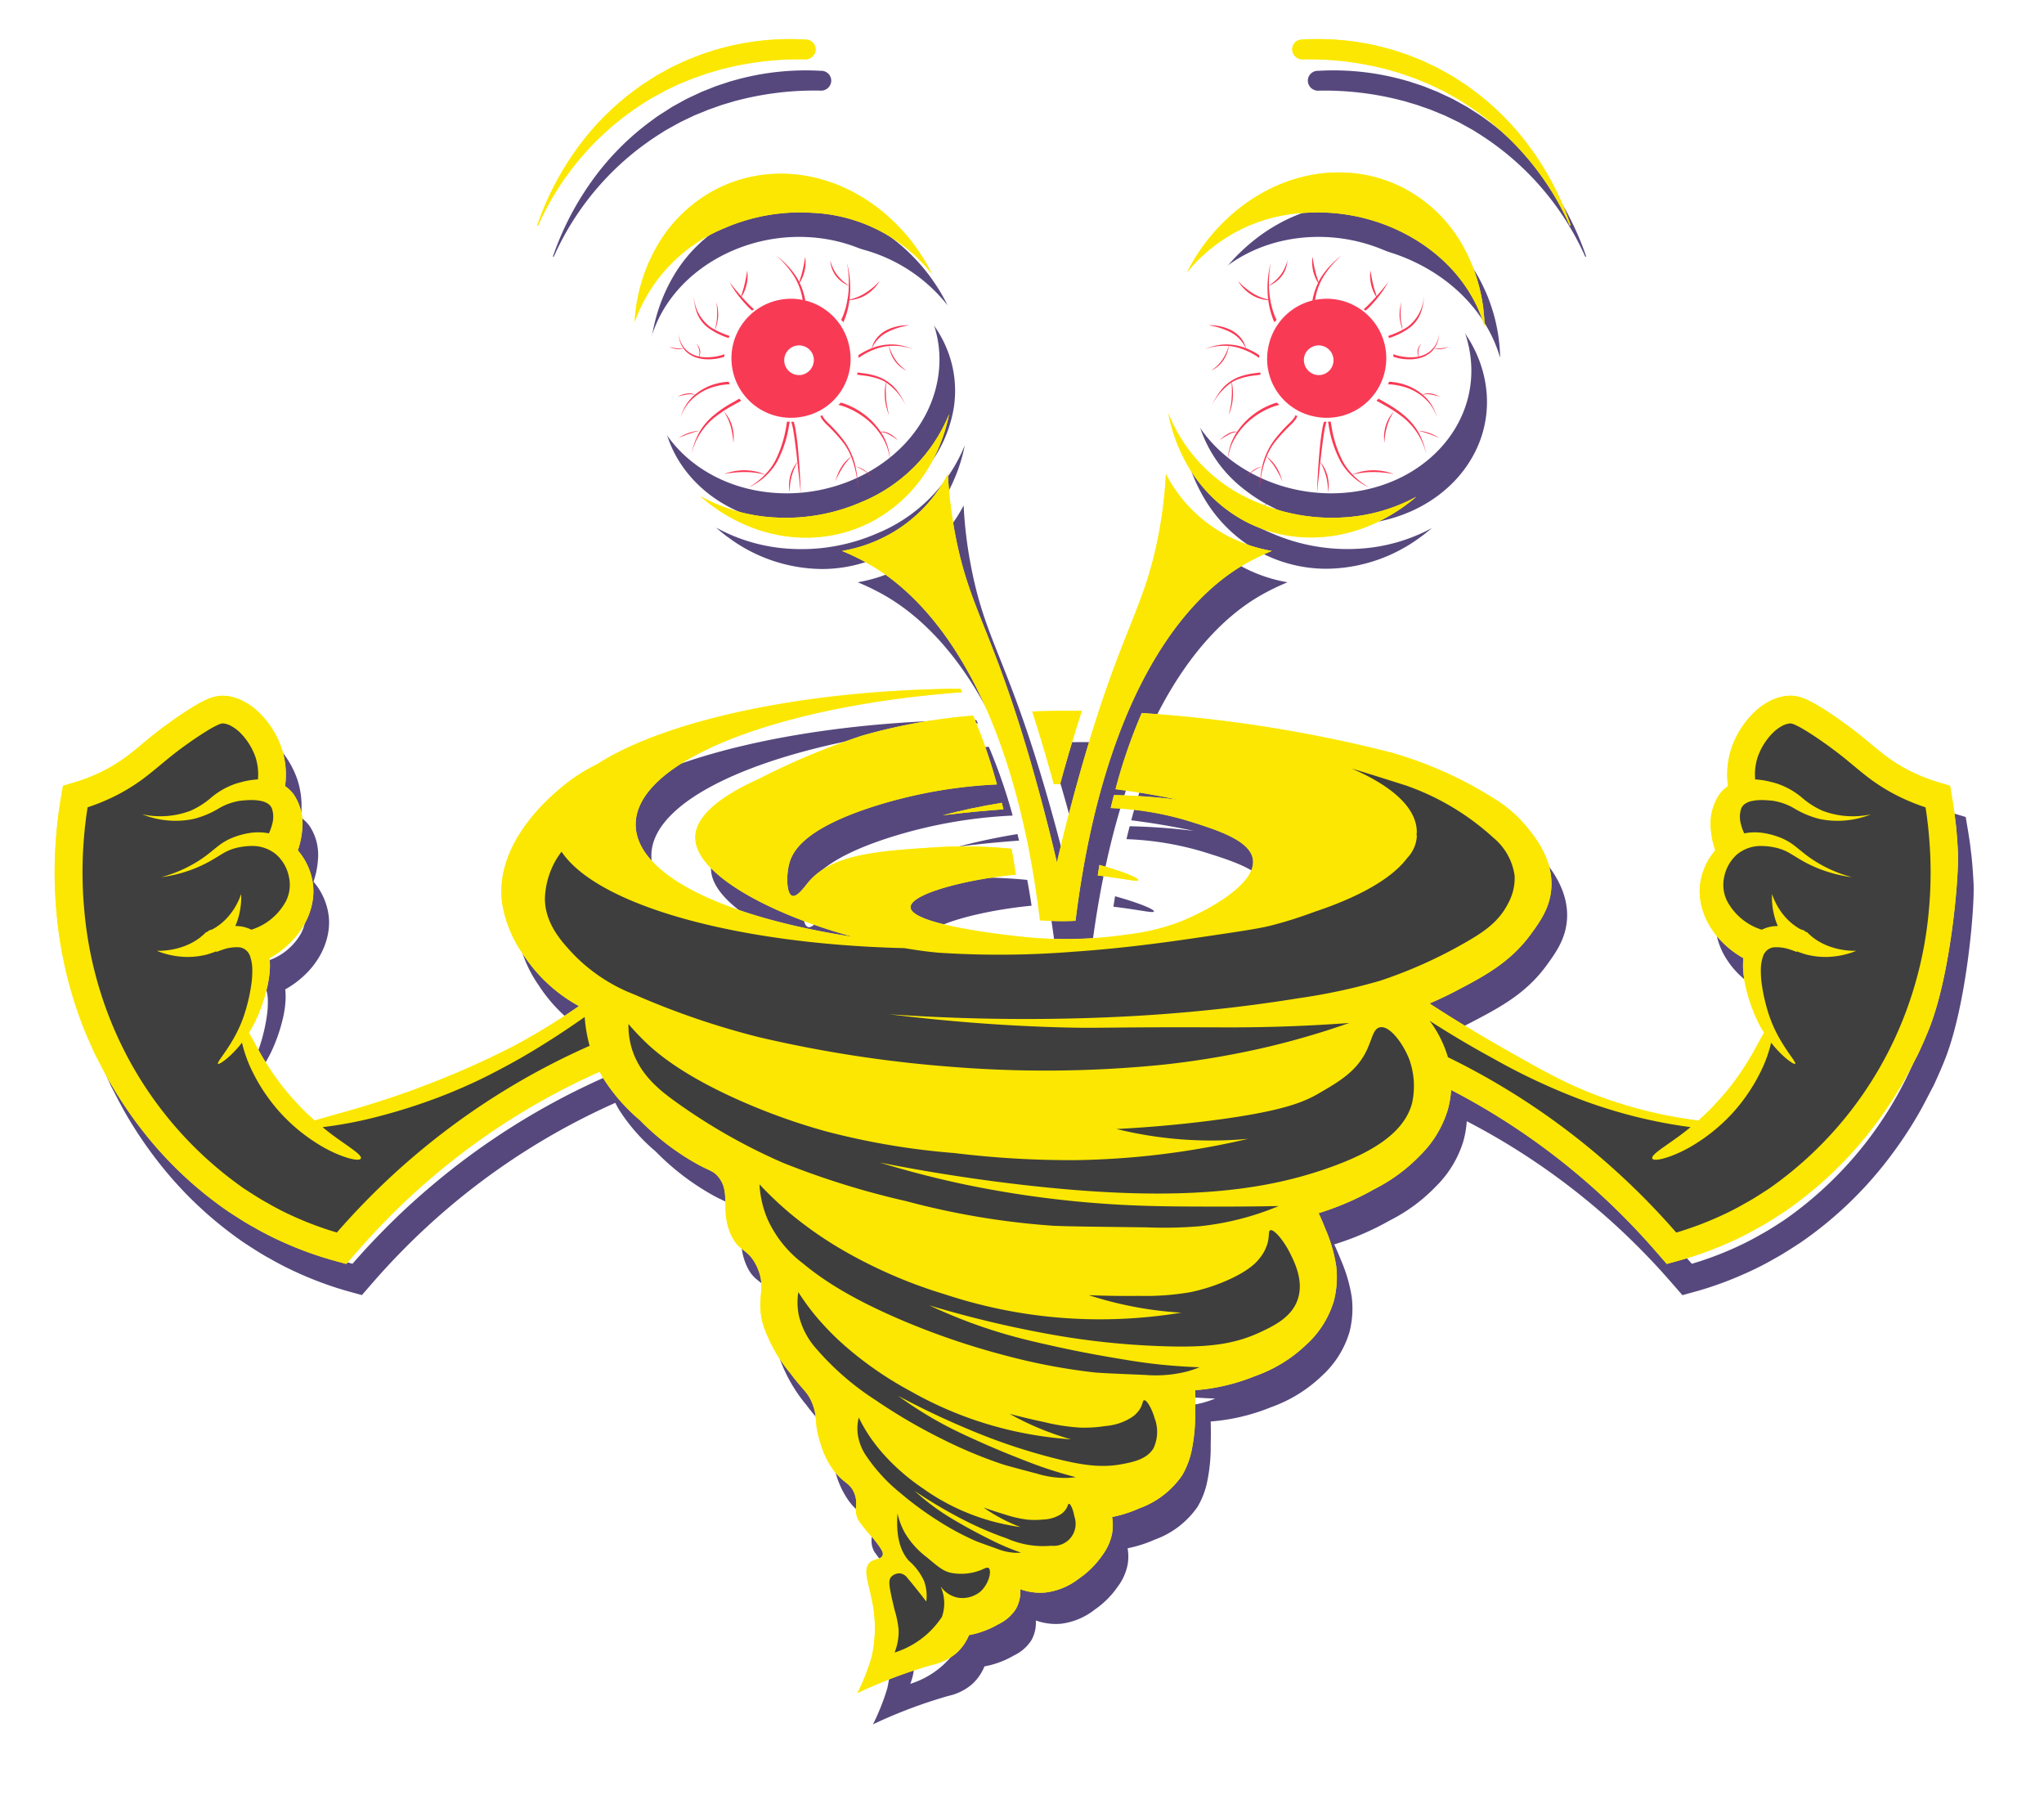 <svg xmlns="http://www.w3.org/2000/svg" xmlns:xlink="http://www.w3.org/1999/xlink" width="261.488" height="229.542" viewBox="0 0 261.488 229.542"><defs><style>.a{fill:#56487d;}.b{fill:#fff435;}.c{fill:#fff;}.d{fill:#f93a55;}.e{fill:#fbe701;}.f{fill:#3e3e3e;}.g{fill:#3f3f3f;}.h{filter:url(#a);}</style><filter id="a" x="0" y="0" width="261.488" height="229.542" filterUnits="userSpaceOnUse"><feOffset dx="2" dy="4" input="SourceAlpha"/><feGaussianBlur stdDeviation="3" result="b"/><feFlood flood-color="#292929"/><feComposite operator="in" in2="b"/><feComposite in="SourceGraphic"/></filter></defs><g transform="translate(-59.4 -185.592)"><g transform="translate(66.4 190.592)"><g transform="translate(0 0)"><g class="h" transform="matrix(1, 0, 0, 1, -7, -5)"><path class="a" d="M104.514,206.928a16.935,16.935,0,0,0,0-7.41c-.421-2.148-1.119-3.753-.279-4.612.581-.6,1.471-.392,1.678-.979.119-.339-.061-.735-1.259-2.237a20.355,20.355,0,0,1-1.817-2.237c-.745-1.457.053-2.01-.559-3.5-.563-1.366-1.37-1.213-2.657-2.936a11.209,11.209,0,0,1-1.677-3.5c-.813-2.478-.3-3.069-.978-4.893-.582-1.564-1.189-1.75-2.8-3.914a19.719,19.719,0,0,1-3.494-6.152c-1.068-3.6.5-4.669-.84-7.549-1.13-2.428-2.306-1.8-3.355-4.2-1.376-3.135.116-5.407-1.678-7.409-.562-.629-.917-.636-2.377-1.4a32.03,32.03,0,0,1-7.549-5.731,23.408,23.408,0,0,1-4.754-5.453c-.147-.255-.27-.508-.4-.762a88.546,88.546,0,0,0-21.61,13.644q-2.736,2.343-5.28,4.9c-.844.855-1.679,1.718-2.488,2.6-.408.441-.807.89-1.206,1.339l-.917,1.049-.546.629-.275.314-.067.079-.035.039-.055-.014-.22-.062-1.765-.489-1-.3q-.909-.289-1.807-.614-1.8-.651-3.534-1.448c-1.158-.53-2.294-1.107-3.4-1.748-1.124-.6-2.183-1.311-3.256-2a49.263,49.263,0,0,1-11.054-10.414,53.011,53.011,0,0,1-4.227-6.3c-.619-1.09-1.187-2.239-1.78-3.355-.513-1.16-1.063-2.307-1.521-3.49a53.008,53.008,0,0,1-3.451-14.75,56.013,56.013,0,0,1-.18-7.575q.09-1.891.288-3.778c.082-.627.143-1.257.242-1.881L.76,97.312l.307-1.81,2.058-.621c.321-.106.64-.218.956-.34.633-.238,1.252-.507,1.857-.8a20.531,20.531,0,0,0,3.421-2.1c1.073-.811,2.175-1.8,3.359-2.727s2.4-1.819,3.652-2.653c.63-.417,1.268-.827,1.967-1.223a12.261,12.261,0,0,1,1.13-.574,5.4,5.4,0,0,1,1.543-.454,4.86,4.86,0,0,1,1.707.133,6.134,6.134,0,0,1,1.409.527,8.63,8.63,0,0,1,2.2,1.636,11.739,11.739,0,0,1,2.7,4.357,10.761,10.761,0,0,1,.449,4.885A4.57,4.57,0,0,1,30.64,96.7a6.744,6.744,0,0,1,1.037,4.245,10.594,10.594,0,0,1-.575,2.822,8.217,8.217,0,0,1,1.53,2.625A7.882,7.882,0,0,1,33.1,108.9a8.3,8.3,0,0,1-.4,2.564,9.126,9.126,0,0,1-1.1,2.3,10.551,10.551,0,0,1-1.606,1.932,12.047,12.047,0,0,1-2.505,1.849,8.441,8.441,0,0,1,.025,1.637,13.353,13.353,0,0,1-.367,2.254,21.518,21.518,0,0,1-1.444,4.095,14.8,14.8,0,0,1-.858,1.552c.58.954,1.343,2.529,2.286,3.994a31.587,31.587,0,0,0,2.235,3.156c.326.417.628.744.826.987l.345.384.343.384c.215.23.519.554.891.93.415.422.929.9,1.492,1.4,1.757-.545,4.644-1.282,7.487-2.187,2.288-.714,4.553-1.5,6.249-2.149.845-.326,1.556-.6,2.053-.8l.819-.331.815-.336c.5-.2,1.2-.5,2.03-.865.482-.21,3.382-1.488,5.968-2.84a81.527,81.527,0,0,0,8.4-5.134,19.917,19.917,0,0,1-7.161-6.64A15.913,15.913,0,0,1,57.26,110.6c-1.254-9.015,8.668-15.8,9.507-16.357a26.463,26.463,0,0,1,2.657-1.529c8.466-5.419,25.454-9.3,45.1-9.62.273,0,.541,0,.81,0h.559c.071.137.14.278.209.418C92.229,85.29,74.2,92.366,74.33,100.528c.1,6.419,11.418,11.8,27.879,14.3-10.548-2.863-20.385-8.05-20.249-12.826.074-2.626,3.172-5.16,8.058-7.348a93.326,93.326,0,0,1,13.309-5.578A73.312,73.312,0,0,1,117.5,86.515a69.123,69.123,0,0,1,3.049,8.8,61.24,61.24,0,0,0-15.567,2.75c-9,2.853-10.561,5.736-11,7.363-.4,1.5-.372,3.878.374,4.134.616.213,1.529-1.087,2.048-1.712,2.993-3.605,8.8-3.995,15.938-4.474a60.972,60.972,0,0,1,10.074.167q.3,1.613.555,3.3c-6.294.595-13.508,2.45-13.471,4.179.048,2.322,13.173,3.662,14.259,3.774a53.149,53.149,0,0,0,13.456-.287,28.131,28.131,0,0,0,6.629-1.577c3.418-1.337,9.84-4.769,9.461-7.97-.3-2.5-4.626-3.848-8.435-5.033a39.135,39.135,0,0,0-9.762-1.6q.2-.834.409-1.65a80.007,80.007,0,0,1,8.189.593c-2.826-.607-5.494-1.041-7.985-1.353a69.3,69.3,0,0,1,3.352-9.735,175.339,175.339,0,0,1,31.875,5.04A50.521,50.521,0,0,1,184.2,97.181a16.432,16.432,0,0,1,4.054,3.5c1.03,1.247,3.429,4.126,3.217,7.829-.149,2.582-1.472,4.391-2.657,6.012-2.641,3.611-6.046,5.389-9.646,7.269-1.23.643-2.346,1.153-3.284,1.554,2.594,1.686,5.588,3.539,8.965,5.466,5.59,3.191,8.807,5.007,13.333,6.632a56.639,56.639,0,0,0,12.088,2.878c.562-.493,1.076-.975,1.492-1.4.372-.376.676-.7.89-.93l.344-.384.345-.384c.2-.243.5-.571.827-.987a31.93,31.93,0,0,0,2.234-3.156c.941-1.465,1.706-3.04,2.286-3.994a14.812,14.812,0,0,1-.859-1.552,21.72,21.72,0,0,1-1.444-4.095,13.345,13.345,0,0,1-.366-2.254,8.368,8.368,0,0,1,.025-1.637,12.026,12.026,0,0,1-2.505-1.849,10.509,10.509,0,0,1-1.6-1.932,9.1,9.1,0,0,1-1.1-2.3,8.3,8.3,0,0,1-.4-2.564,7.884,7.884,0,0,1,.465-2.517,8.218,8.218,0,0,1,1.53-2.625,10.557,10.557,0,0,1-.576-2.822,6.744,6.744,0,0,1,1.038-4.245,4.58,4.58,0,0,1,1.165-1.151,10.775,10.775,0,0,1,.45-4.885,11.754,11.754,0,0,1,2.7-4.357,8.626,8.626,0,0,1,2.2-1.636,6.143,6.143,0,0,1,1.41-.527,4.856,4.856,0,0,1,1.706-.133,5.4,5.4,0,0,1,1.544.454,12.276,12.276,0,0,1,1.131.574c.7.4,1.338.806,1.966,1.223,1.247.834,2.474,1.713,3.652,2.653s2.287,1.916,3.359,2.727a20.533,20.533,0,0,0,3.421,2.1c.605.294,1.225.562,1.856.8.316.122.636.234.957.34l2.058.621.307,1.81.174,1.131c.1.624.161,1.254.242,1.881.12.924.261,3.08.288,3.778.126,3.285-.922,15.4-3.632,22.325-.7,1.79-1.52,3.49-1.52,3.49-.594,1.116-1.163,2.266-1.781,3.355a52.906,52.906,0,0,1-4.227,6.3,49.26,49.26,0,0,1-11.053,10.414c-1.073.687-2.133,1.395-3.256,2-1.1.641-2.237,1.218-3.4,1.748s-2.337,1.014-3.533,1.448q-.9.323-1.809.614l-1,.3-1.765.49-.22.062-.055.014-.035-.039-.067-.079-.275-.314-.546-.629-.917-1.049c-.4-.448-.8-.9-1.206-1.339-.809-.887-1.645-1.75-2.488-2.6q-2.538-2.558-5.281-4.9a88.3,88.3,0,0,0-16.772-11.3,12.639,12.639,0,0,1-.456,2.615,13.747,13.747,0,0,1-3.5,5.731,21.673,21.673,0,0,1-5.872,4.335,35.875,35.875,0,0,1-7.13,3.075c.218.468.519,1.138.839,1.957a19.341,19.341,0,0,1,1.4,4.754,12.114,12.114,0,0,1-.28,4.475,12.262,12.262,0,0,1-3.5,5.591,18.157,18.157,0,0,1-6.57,4.055,25.692,25.692,0,0,1-7.69,1.817c.02.7.034,1.712,0,2.937a21.864,21.864,0,0,1-.419,4.612,10.418,10.418,0,0,1-1.258,3.355,11.281,11.281,0,0,1-5.453,4.194,16.576,16.576,0,0,1-3.5,1.119,6.128,6.128,0,0,1,0,2.1,6.842,6.842,0,0,1-1.259,2.8,11.38,11.38,0,0,1-2.935,2.936,8.691,8.691,0,0,1-4.334,1.817,7.608,7.608,0,0,1-3.216-.419,4.567,4.567,0,0,1-.559,2.517,5.384,5.384,0,0,1-2.236,1.957,11.675,11.675,0,0,1-3.775,1.4,6.294,6.294,0,0,1-1.538,2.236,6.866,6.866,0,0,1-3.076,1.538,62.852,62.852,0,0,0-9.646,3.636A28.569,28.569,0,0,0,104.514,206.928Zm2.517-10.252c-.419.458-.32,1.16.419,4.241a12.729,12.729,0,0,1,.513,2.517,7.252,7.252,0,0,1-.513,2.936,11.278,11.278,0,0,0,2.983-1.444,11.417,11.417,0,0,0,3.076-3.122,5.249,5.249,0,0,0-.187-3.915,3.558,3.558,0,0,0,2.144,1.445,3.627,3.627,0,0,0,2.935-.746c1.121-.979,1.5-2.708,1.073-3.03-.207-.155-.515.085-1.166.327a6.879,6.879,0,0,1-3.681.279c-.941-.2-1.638-.788-3.029-1.958a10.894,10.894,0,0,1-2.8-3.075,9.11,9.11,0,0,1-.978-2.562c-.261,3.363.586,5.094,1.445,6.057a7.5,7.5,0,0,1,1.957,2.61,5.551,5.551,0,0,1,.279,2.611c-.261-.342-1.333-1.737-2.423-3.03a1.446,1.446,0,0,0-.838-.56,1.141,1.141,0,0,0-.2-.016A1.441,1.441,0,0,0,107.031,196.676Zm-4.318-18.383a6.462,6.462,0,0,0,1.158,3,21.532,21.532,0,0,0,4.305,4.662,42.537,42.537,0,0,0,5.148,3.755,34.437,34.437,0,0,0,4.493,2.384c.315.137,1.116.423,2.718.993a7.3,7.3,0,0,0,2.3.518,6.431,6.431,0,0,0,.784-.016c-.479-.167-1.131-.407-1.893-.727-1.051-.442-1.79-.817-2.807-1.334-1.4-.713-2.445-1.3-2.834-1.526-.745-.426-1.525-.872-2.369-1.425a29.364,29.364,0,0,1-3.692-2.872,61.364,61.364,0,0,0,6.547,3.842,44,44,0,0,0,5.272,2.237,11.47,11.47,0,0,0,5.635.922,2.823,2.823,0,0,0,2.948-3.8c-.129-.786-.467-1.578-.686-1.553-.129.015-.123.3-.39.7a2.417,2.417,0,0,1-.677.655,4.506,4.506,0,0,1-2.233.649,10.391,10.391,0,0,1-2.077.007,15.127,15.127,0,0,1-2.822-.656c-.7-.208-1.626-.5-2.709-.883.35.247.719.493,1.113.733a21,21,0,0,0,3.6,1.764c-.618-.085-1.431-.218-2.374-.432a27.9,27.9,0,0,1-10.1-4.509,27.327,27.327,0,0,1-4.589-3.885A21.8,21.8,0,0,1,104,178.346a20.052,20.052,0,0,1-1.142-2.04A5.856,5.856,0,0,0,102.713,178.292Zm-7.519-15.058a9.76,9.76,0,0,0,2.29,4.335,35.041,35.041,0,0,0,7.526,6.508,71.285,71.285,0,0,0,8.723,5.082,58.593,58.593,0,0,0,7.474,3.11c.521.174,1.832.521,4.455,1.214a12.455,12.455,0,0,0,3.725.55,10.711,10.711,0,0,0,1.239-.1c-.784-.2-1.852-.5-3.109-.9-1.731-.555-2.957-1.042-4.646-1.711-2.329-.924-4.069-1.7-4.719-1.995-1.244-.561-2.546-1.148-3.967-1.889a49.161,49.161,0,0,1-6.282-3.909,104.571,104.571,0,0,0,10.95,5.077,75.428,75.428,0,0,0,8.688,2.818c4.046,1.051,6.479,1.326,9.063.832,1.39-.266,3.109-.62,3.957-2a4.931,4.931,0,0,0,.133-3.921c-.326-1.152-.98-2.3-1.323-2.239-.2.034-.146.458-.511,1.077a3.569,3.569,0,0,1-.973,1.036,7.218,7.218,0,0,1-3.436,1.177,17.487,17.487,0,0,1-3.287.205,25.719,25.719,0,0,1-4.568-.706c-1.142-.24-2.651-.582-4.423-1.05q.885.5,1.873.982a35.934,35.934,0,0,0,5.974,2.273c-.993-.067-2.3-.187-3.824-.414a47.826,47.826,0,0,1-16.678-5.729,45.453,45.453,0,0,1-7.856-5.328,35.043,35.043,0,0,1-4.412-4.433,30.961,30.961,0,0,1-2.116-2.917A8.215,8.215,0,0,0,95.194,163.234Zm-4.031-12.367a14.611,14.611,0,0,0,4.5,5.685c2.432,2.018,5.919,4.383,12.4,7.177a95.692,95.692,0,0,0,13.609,4.66,77.47,77.47,0,0,0,11.277,2.144c.773.085,2.69.164,6.524.326a16.377,16.377,0,0,0,5.313-.419,14.4,14.4,0,0,0,1.678-.56c-1.143-.04-2.71-.121-4.568-.3-2.56-.251-4.405-.567-6.943-1-3.5-.6-6.142-1.178-7.131-1.4-1.89-.421-3.868-.863-6.058-1.491a66.454,66.454,0,0,1-9.88-3.727,138.792,138.792,0,0,0,16.685,3.914,99.541,99.541,0,0,0,12.862,1.3c5.909.219,9.354-.179,12.769-1.772,1.836-.856,4.1-1.952,4.846-4.286s-.428-4.683-1.025-5.872c-.806-1.605-2.062-3.088-2.517-2.889-.268.117-.064.73-.373,1.77a5.485,5.485,0,0,1-1.025,1.865c-.273.356-1.259,1.566-4.38,2.89a23.61,23.61,0,0,1-4.474,1.4,33.959,33.959,0,0,1-6.525.466c-1.651.02-3.839.013-6.431-.094q1.377.449,2.889.839a47.55,47.55,0,0,0,8.947,1.4c-1.39.229-3.231.483-5.406.653a63.057,63.057,0,0,1-24.792-2.983,61.7,61.7,0,0,1-12.489-5.312,49.209,49.209,0,0,1-7.457-5.125,45.3,45.3,0,0,1-3.822-3.636A13.3,13.3,0,0,0,91.163,150.867Zm84.932-25.025a14.734,14.734,0,0,1,2.129,4.371,91.937,91.937,0,0,1,19.5,12.8q2.846,2.437,5.49,5.092c.876.888,1.744,1.786,2.585,2.708.425.458.84.924,1.253,1.391l.384.437.76-.233q.841-.266,1.67-.567,1.659-.6,3.263-1.338a34.454,34.454,0,0,0,3.133-1.614c1.037-.554,2.015-1.21,3-1.842a48.037,48.037,0,0,0,17.272-21.927,49.476,49.476,0,0,0,3.219-13.762,52.924,52.924,0,0,0,.169-7.1c-.057-1.185-.144-2.367-.271-3.545-.077-.587-.133-1.177-.225-1.762l-.1-.686-.041-.014c-.37-.122-.737-.251-1.1-.39q-1.093-.413-2.152-.928a24.051,24.051,0,0,1-4.009-2.463c-1.246-.949-2.317-1.91-3.422-2.777S226.369,90,225.2,89.213c-.584-.388-1.17-.762-1.74-1.084a8.665,8.665,0,0,0-.815-.417,2.188,2.188,0,0,0-.538-.18,1.656,1.656,0,0,0-.456.059,2.586,2.586,0,0,0-.629.239,5.133,5.133,0,0,0-1.284.969,8.282,8.282,0,0,0-1.867,3,7.138,7.138,0,0,0-.331,2.894,9.529,9.529,0,0,1,1.245.147c.3.056.582.124.851.192s.589.149.878.257a9.665,9.665,0,0,1,3.068,1.783,10.474,10.474,0,0,0,2.576,1.626,10.931,10.931,0,0,0,6.2.456,11.475,11.475,0,0,1-6.537.607,11.806,11.806,0,0,1-3.161-1.291,7.714,7.714,0,0,0-2.71-1.023c-.228-.044-.457-.05-.7-.077-.263-.02-.507-.035-.748-.037a6.089,6.089,0,0,0-1.338.111,2.39,2.39,0,0,0-.969.4,1.342,1.342,0,0,0-.455.6,3.441,3.441,0,0,0-.013,2.007,6.294,6.294,0,0,0,.409,1.141,7.1,7.1,0,0,1,2.434-.051,10.068,10.068,0,0,1,2.186.593,7.565,7.565,0,0,1,1.951,1.144c.566.447,1.076.888,1.628,1.287a16.706,16.706,0,0,0,1.73,1.092,17.547,17.547,0,0,0,3.843,1.541,17.737,17.737,0,0,1-4.076-1.035,17.3,17.3,0,0,1-1.939-.891c-.631-.336-1.234-.731-1.813-1.073a6.328,6.328,0,0,0-1.757-.741,8.639,8.639,0,0,0-1.891-.25A4.759,4.759,0,0,0,215.2,104.3a5.194,5.194,0,0,0-1.629,2.877,4.653,4.653,0,0,0,.389,3.1,7.6,7.6,0,0,0,4.419,3.641,4.639,4.639,0,0,1,1.3-.417,6.787,6.787,0,0,1,.757-.057c-.046-.1-.1-.2-.137-.31a9.407,9.407,0,0,1-.591-2.606,8.158,8.158,0,0,1-.019-1.171,7.982,7.982,0,0,0,.439,1.057,8.465,8.465,0,0,0,1.363,2,7.4,7.4,0,0,0,1.785,1.413l.11.053.206.065.281.1c.013.006.013.037.009.082l.045.022.263.1.195.2c.124.123.317.275.548.474a7.991,7.991,0,0,0,2.01,1.1,9.521,9.521,0,0,0,2.375.545,7.867,7.867,0,0,0,1.144.047,7.947,7.947,0,0,1-1.1.387,10.5,10.5,0,0,1-2.628.4,9.925,9.925,0,0,1-2.795-.346c-.377-.124-.7-.225-.923-.318l-.114-.051c-.032.052-.056.082-.066.078s-.3-.135-.808-.3a5.417,5.417,0,0,0-1.976-.3,1.569,1.569,0,0,0-.911.318,1.764,1.764,0,0,0-.636.966,5.173,5.173,0,0,0-.239,1.668,11.8,11.8,0,0,0,.143,1.939,22.6,22.6,0,0,0,.929,3.868,17.09,17.09,0,0,0,1.458,3.155c1.048,1.776,2.007,2.835,1.857,2.99-.12.136-1.36-.646-2.781-2.338-.1-.115-.193-.246-.29-.37a16.822,16.822,0,0,1-1.351,3.732,22.741,22.741,0,0,1-2.2,3.591c-.342.468-.662.835-.876,1.1s-.363.413-.373.425l-.381.417c-.239.248-.58.6-1,.992a22.522,22.522,0,0,1-3.33,2.574c-2.57,1.671-5.49,2.533-5.7,1.978s2.309-1.9,4.5-3.677c.136-.106.267-.216.4-.325a63.173,63.173,0,0,1-6.967-1.321,66,66,0,0,1-6.458-1.973,80.41,80.41,0,0,1-11.845-5.5c-2.232-1.209-5-2.8-8.1-4.8C175.964,125.657,176.028,125.745,176.095,125.842ZM21.428,87.532a2.21,2.21,0,0,0-.537.18,8.659,8.659,0,0,0-.815.417c-.57.322-1.157.7-1.74,1.084-1.171.785-2.314,1.6-3.411,2.479s-2.175,1.828-3.422,2.777a24.091,24.091,0,0,1-4.009,2.463q-1.059.513-2.152.928c-.364.14-.732.269-1.1.39l-.041.014-.1.686c-.092.585-.148,1.175-.227,1.762-.124,1.178-.212,2.361-.269,3.545a52.772,52.772,0,0,0,.169,7.1A49.447,49.447,0,0,0,6.99,125.124a48.031,48.031,0,0,0,17.272,21.927c.991.632,1.967,1.288,3,1.842a34.348,34.348,0,0,0,3.133,1.614q1.6.738,3.262,1.338.832.3,1.671.567l.76.233.384-.437c.413-.466.828-.933,1.252-1.391.842-.922,1.709-1.819,2.587-2.708q2.636-2.659,5.488-5.092a92.145,92.145,0,0,1,22.625-14.255,18.968,18.968,0,0,1-.633-3.685c-1.941,1.368-4.925,3.386-8.261,5.292,0,0-3.211,1.836-5.994,3.113-.844.388-1.556.7-2.065.913l-.832.351-.841.333c-.511.207-1.241.475-2.113.79-1.746.627-4.087,1.371-6.458,1.973a51.963,51.963,0,0,1-6.967,1.321c.133.109.264.218.4.325,2.19,1.779,4.714,3.135,4.5,3.677s-3.127-.307-5.7-1.978a22.517,22.517,0,0,1-3.33-2.574c-.423-.4-.764-.744-1-.992l-.382-.417-.372-.425c-.214-.27-.534-.636-.876-1.1a22.733,22.733,0,0,1-2.2-3.591,16.876,16.876,0,0,1-1.352-3.732c-.1.123-.193.255-.289.37-1.421,1.692-2.661,2.474-2.782,2.338-.149-.155.81-1.214,1.858-2.99a17.094,17.094,0,0,0,1.457-3.155,22.592,22.592,0,0,0,.93-3.868,11.792,11.792,0,0,0,.143-1.939,5.194,5.194,0,0,0-.239-1.668,1.769,1.769,0,0,0-.635-.966,1.57,1.57,0,0,0-.911-.318,5.416,5.416,0,0,0-1.976.3c-.509.167-.808.3-.808.3s-.034-.026-.066-.078l-.114.051c-.22.093-.546.194-.923.318a9.929,9.929,0,0,1-2.795.346,10.5,10.5,0,0,1-2.628-.4,7.946,7.946,0,0,1-1.1-.387,7.88,7.88,0,0,0,1.145-.047,9.523,9.523,0,0,0,2.374-.545,8.009,8.009,0,0,0,2.01-1.1c.231-.2.425-.351.548-.474l.195-.2.263-.1.044-.022c0-.045,0-.076.008-.082s.1-.034.282-.1l.206-.065.11-.053a7.421,7.421,0,0,0,1.785-1.413,8.464,8.464,0,0,0,1.363-2,8.14,8.14,0,0,0,.439-1.057,8.157,8.157,0,0,1-.019,1.171,9.445,9.445,0,0,1-.591,2.606c-.042.105-.091.206-.137.31a6.788,6.788,0,0,1,.757.057,4.646,4.646,0,0,1,1.3.417,7.6,7.6,0,0,0,4.419-3.641,4.654,4.654,0,0,0,.389-3.1,5.194,5.194,0,0,0-1.629-2.877,4.761,4.761,0,0,0-3.231-1.088,8.631,8.631,0,0,0-1.891.25,6.327,6.327,0,0,0-1.757.741c-.579.342-1.182.737-1.813,1.073a17.311,17.311,0,0,1-1.939.891,17.751,17.751,0,0,1-4.076,1.035,17.549,17.549,0,0,0,3.843-1.541,16.6,16.6,0,0,0,1.729-1.092c.553-.4,1.061-.841,1.629-1.287a7.574,7.574,0,0,1,1.95-1.144,10.063,10.063,0,0,1,2.187-.593,7.1,7.1,0,0,1,2.434.051,6.3,6.3,0,0,0,.409-1.141,3.432,3.432,0,0,0-.014-2.007,1.332,1.332,0,0,0-.454-.6,2.389,2.389,0,0,0-.97-.4,6.015,6.015,0,0,0-1.338-.111c-.241,0-.484.017-.748.037-.245.027-.474.033-.7.077a7.714,7.714,0,0,0-2.71,1.023,11.818,11.818,0,0,1-3.161,1.291,11.475,11.475,0,0,1-6.537-.607,10.932,10.932,0,0,0,6.2-.456,10.476,10.476,0,0,0,2.576-1.626,9.644,9.644,0,0,1,3.068-1.783c.29-.107.6-.178.878-.257s.556-.137.851-.192A9.529,9.529,0,0,1,26,94.7a7.14,7.14,0,0,0-.332-2.894,8.265,8.265,0,0,0-1.866-3,5.133,5.133,0,0,0-1.284-.969,2.577,2.577,0,0,0-.63-.239,2.184,2.184,0,0,0-.423-.063A.084.084,0,0,0,21.428,87.532Zm52.329,41.316c.954,3.5,3.615,5.588,5.663,7.059a74.071,74.071,0,0,0,13.77,7.829,104.766,104.766,0,0,0,15.728,4.894,99.4,99.4,0,0,0,18.734,3.145c1.4.083,4.942.125,12.022.21a55.509,55.509,0,0,0,6.781-.141,35.828,35.828,0,0,0,10.136-2.586c-1.72.034-4.15.071-7.059.069-6.261,0-10.609-.008-16.008-.419a132.829,132.829,0,0,1-16.94-2.377c-4.464-.937-8.213-1.975-11.045-2.842,4.9.971,10.587,1.931,16.939,2.7,20.889,2.537,32.062.979,40.544-2.027,5.106-1.811,9.557-4.259,10.626-8.249a10.114,10.114,0,0,0-.35-5.592c-.751-1.961-2.487-4.4-3.774-4.124-.876.19-.97,1.508-1.748,3.075-1.3,2.612-3.5,3.884-6.082,5.383-1.914,1.11-4.666,2.314-13.98,3.5-3.033.384-7.074.807-11.884,1.048a50.835,50.835,0,0,0,16.846,1.259,102.922,102.922,0,0,1-22.089,2.727,122.671,122.671,0,0,1-15.519-.909,93.161,93.161,0,0,1-16.5-2.8A79.592,79.592,0,0,1,88.3,136.048c-8.084-3.493-11.465-6.544-12.792-7.829-.914-.885-1.621-1.676-2.1-2.238A10.164,10.164,0,0,0,73.757,128.848ZM64.111,105.01a10.563,10.563,0,0,0-1.4,4.893c0,3.25,2.192,5.587,3.636,7.131a21.77,21.77,0,0,0,7.829,5.172,100.853,100.853,0,0,0,15.938,5.453,161.115,161.115,0,0,0,24.465,3.774,149.973,149.973,0,0,0,27.4-.279,110.7,110.7,0,0,0,13.7-2.377c3.976-.965,7.332-2.027,9.926-2.936-1.788.133-4.394.3-7.549.419-4.251.159-7.426.145-8.948.141-6.578-.024-10.3,0-12.8.022-3.392.03-4.568.061-7.608-.022-5.373-.148-12.856-.551-21.949-1.679,5.172.362,11.412.636,18.5.606,7.453-.03,13.066-.385,14.96-.512,7.193-.485,13.411-1.251,18.92-2.144a75.492,75.492,0,0,0,10.439-2.236,59.361,59.361,0,0,0,10.905-4.893c2.338-1.334,4.274-2.644,5.452-4.987a6.687,6.687,0,0,0,.84-3.542,7.679,7.679,0,0,0-2.75-4.893,32.324,32.324,0,0,0-11.184-6.664c-2.65-.84-4.893-1.55-6.922-2.162,5.213,2.251,8.3,5.031,8.341,8.08,0,.117-.022.231-.029.346.01.094.03.186.03.279a4.373,4.373,0,0,1-1.218,2.729c-1.941,2.616-6.121,4.99-11.884,6.9a53.725,53.725,0,0,1-5.513,1.742c-1.578.4-3.895.741-8.53,1.427-3.637.539-9.909,1.467-16.787,1.929a118.6,118.6,0,0,1-17.326.121c-1.389-.13-2.829-.327-4.289-.579-21.74-.523-39.321-5.54-43.865-12.335A10.183,10.183,0,0,0,64.111,105.01Zm63.851,7.8c-.669-.017-1.3-.056-1.915-.1-3.278-27.1-12.873-40.445-21.938-45.591a29.492,29.492,0,0,0-3.386-1.644,19.175,19.175,0,0,0,6.1-2.145,18.6,18.6,0,0,0,7.455-7.687,54.281,54.281,0,0,0,.9,7.558c1.889,10.046,4.848,12.085,10.172,30.978,1.176,4.171,2.121,7.939,2.871,11.149.749-3.21,1.695-6.979,2.87-11.149,5.325-18.893,8.283-20.931,10.172-30.978a54.288,54.288,0,0,0,.9-7.558,18.593,18.593,0,0,0,7.455,7.687,19.177,19.177,0,0,0,6.1,2.145,29.317,29.317,0,0,0-3.384,1.644c-9.017,5.12-18.409,18.839-21.732,45.667-.546.025-1.114.039-1.7.039Q128.434,112.819,127.962,112.807Zm5.477-5.832c.068-.451.139-.9.212-1.346,3.088.857,5.033,1.681,4.976,1.946-.011.05-.093.072-.241.072C137.772,107.647,136.019,107.269,133.439,106.975Zm-12.277-9.293c.068.278.138.553.205.834-2.243.158-4.856.4-7.776.769C115.851,98.69,118.385,98.131,121.162,97.682Zm6.643-2.4c-.151-.559-.3-1.118-.455-1.673-.819-2.9-1.579-5.4-2.29-7.606,1.988-.074,4.1-.107,6.338-.086-.718,2.221-1.488,4.751-2.318,7.692-.159.566-.31,1.137-.465,1.707C128.344,95.3,128.07,95.29,127.805,95.28Zm-43.716-35.6c-.518-.38-1.009-.789-1.489-1.206a22.213,22.213,0,0,0,9.481,2.712,24.221,24.221,0,0,0,11.093-1.955,20.527,20.527,0,0,0,11.246-11.264,21.392,21.392,0,0,1-2.392,6.428,18.621,18.621,0,0,1-7.816,7.478,18.067,18.067,0,0,1-8.1,1.9A20.342,20.342,0,0,1,84.089,59.676ZM152.334,61.7a18.54,18.54,0,0,1-7.663-7.645,21.41,21.41,0,0,1-2.209-6.189,20.5,20.5,0,0,0,11.285,11.361,24.217,24.217,0,0,0,11.092,1.955,22.22,22.22,0,0,0,9.345-2.643c-.533.454-1.083.89-1.661,1.3a20.447,20.447,0,0,1-11.812,3.906A18.007,18.007,0,0,1,152.334,61.7Zm9.159-3.687-.006.054,0-.055a21.39,21.39,0,0,1-6.762-1.69c-.141-.06-.274-.129-.41-.193a15.049,15.049,0,0,0-.16,1.507,15.185,15.185,0,0,1,.092-1.539q-.631-.292-1.231-.621c-.018.016-.039.026-.057.041-.156.14-.315.271-.479.4.154-.164.314-.323.479-.469a20.033,20.033,0,0,1-2.843-1.9c-.019.137-.047.273-.055.41,0-.143.021-.285.032-.427a16.474,16.474,0,0,1-6.236-10.682c-1.172-9.035,6.244-16.891,16.533-17.512a21.51,21.51,0,0,1,9.848,1.736c6.053,2.64,10.116,7.677,10.869,13.474,1.171,9.036-6.244,16.891-16.533,17.512q-.6.035-1.2.035C162.749,58.094,162.119,58.066,161.492,58.014Zm-69.148.046c-10.287-.621-17.7-8.476-16.532-17.512.752-5.8,4.815-10.834,10.868-13.474a21.511,21.511,0,0,1,9.849-1.736c10.289.621,17.705,8.477,16.533,17.512a16.479,16.479,0,0,1-6.236,10.682c.01.143.031.284.031.427-.009-.138-.036-.274-.054-.41a20.142,20.142,0,0,1-2.843,1.9c.164.146.324.3.48.469-.165-.127-.325-.258-.48-.4-.019-.015-.039-.025-.058-.041q-.6.329-1.229.621c.055.519.087,1.034.091,1.539-.026-.5-.084-1-.16-1.507-.138.064-.271.133-.41.193a21.4,21.4,0,0,1-6.763,1.69l0,.055-.007-.054c-.627.052-1.256.08-1.886.08Q92.944,58.094,92.345,58.059ZM171.22,24.168a24.22,24.22,0,0,0-11.093-1.953,20.707,20.707,0,0,0-15.3,7.649,24.442,24.442,0,0,1,7.612-8.9c6.5-4.6,14.149-5.027,20.191-1.862a18.563,18.563,0,0,1,7.663,7.643,22.008,22.008,0,0,1,2.619,10.019C181.338,31.34,177.122,26.742,171.22,24.168ZM76.992,26.6a18.623,18.623,0,0,1,7.816-7.479c6.1-3.049,13.73-2.493,20.123,2.195a24.148,24.148,0,0,1,7.294,8.736,20.655,20.655,0,0,0-15.431-7.833A24.22,24.22,0,0,0,85.7,24.168,20.346,20.346,0,0,0,74.188,36.185,21.862,21.862,0,0,1,76.992,26.6Zm116.8-2.79a35.811,35.811,0,0,0-13.86-15.859c-.365-.249-.756-.457-1.142-.671l-1.157-.641-1.194-.573-.595-.287-.612-.251-1.222-.5-1.248-.437c-.411-.157-.836-.278-1.259-.4s-.841-.268-1.272-.361a39.048,39.048,0,0,0-10.479-1.235,1.309,1.309,0,0,1-1.437-1.177A1.271,1.271,0,0,1,159.642.058a33.609,33.609,0,0,1,11.25,1.256c.46.115.9.286,1.356.428s.9.295,1.338.478l1.318.525,1.284.6.638.3.621.341,1.237.685,1.189.762c.4.255.792.5,1.163.794a34.125,34.125,0,0,1,7.857,7.851,37.506,37.506,0,0,1,5.012,9.675.061.061,0,0,1-.054.088A.066.066,0,0,1,193.792,23.806ZM61.75,23.76a37.5,37.5,0,0,1,5.011-9.675,34.164,34.164,0,0,1,7.858-7.851c.37-.291.768-.54,1.164-.794l1.189-.762,1.236-.685.622-.341.638-.3,1.284-.6,1.318-.525c.438-.183.887-.332,1.338-.478s.9-.313,1.355-.428A33.615,33.615,0,0,1,96.013.058,1.271,1.271,0,0,1,97.34,1.41,1.309,1.309,0,0,1,95.9,2.587,39.048,39.048,0,0,0,85.424,3.822c-.432.093-.847.242-1.272.361s-.847.243-1.26.4l-1.247.437-1.223.5-.611.251-.6.287-1.193.573-1.157.641c-.387.214-.777.422-1.142.671a35.805,35.805,0,0,0-13.86,15.859.066.066,0,0,1-.06.043A.061.061,0,0,1,61.75,23.76Z" transform="translate(7 5)"/></g></g><g transform="translate(0 0)"><path class="b" d="M125.014,216.4a35.809,35.809,0,0,1,13.859-15.86c.365-.249.756-.457,1.142-.67l1.157-.642,1.194-.572.6-.287.611-.251,1.222-.5,1.248-.437c.412-.156.836-.278,1.259-.4s.84-.267,1.272-.361a39.1,39.1,0,0,1,10.478-1.235A1.309,1.309,0,0,0,160.49,194a1.271,1.271,0,0,0-1.327-1.351,33.616,33.616,0,0,0-11.25,1.255c-.459.115-.9.286-1.355.428s-.9.295-1.337.478l-1.317.526-1.285.6-.64.305-.621.341-1.236.686-1.19.761c-.4.254-.793.5-1.163.794a34.157,34.157,0,0,0-7.858,7.851,37.508,37.508,0,0,0-5.012,9.675A.062.062,0,1,0,125.014,216.4Z" transform="translate(-63.151 -192.592)"/><path class="b" d="M217.821,195.178a39.1,39.1,0,0,1,10.479,1.235c.432.094.848.243,1.272.361s.848.244,1.259.4l1.248.437,1.222.5.611.251.6.287,1.194.572,1.157.642c.386.213.777.421,1.142.67a35.809,35.809,0,0,1,13.859,15.86.061.061,0,1,0,.114-.045,37.509,37.509,0,0,0-5.012-9.675,34.157,34.157,0,0,0-7.858-7.851c-.371-.29-.767-.539-1.163-.794l-1.19-.761-1.236-.686-.621-.341-.64-.305-1.285-.6-1.317-.526c-.438-.184-.888-.331-1.337-.478s-.9-.312-1.355-.428a33.615,33.615,0,0,0-11.25-1.255A1.271,1.271,0,0,0,216.383,194,1.309,1.309,0,0,0,217.821,195.178Z" transform="translate(-58.068 -192.592)"/><g transform="translate(74.188 17.056)"><path class="b" d="M148.2,215.854h0a24.221,24.221,0,0,1,11.093-1.954,20.659,20.659,0,0,1,15.431,7.833A24.146,24.146,0,0,0,167.426,213c-6.392-4.687-14.022-5.243-20.123-2.195a18.63,18.63,0,0,0-7.815,7.48,21.846,21.846,0,0,0-2.8,9.589A20.343,20.343,0,0,1,148.2,215.854Z" transform="translate(-136.684 -208.742)"/><path class="b" d="M218.905,213.908A24.221,24.221,0,0,1,230,215.862h0c5.9,2.574,10.118,7.171,11.7,12.594a22,22,0,0,0-2.62-10.018,18.553,18.553,0,0,0-7.662-7.643c-6.042-3.166-13.692-2.736-20.192,1.862a24.431,24.431,0,0,0-7.612,8.9A20.709,20.709,0,0,1,218.905,213.908Z" transform="translate(-132.966 -208.751)"/><path class="b" d="M165.228,249.295a24.226,24.226,0,0,1-11.094,1.955,22.213,22.213,0,0,1-9.481-2.712c.48.417.971.825,1.489,1.205,6.392,4.686,14.022,5.243,20.123,2.193a18.617,18.617,0,0,0,7.816-7.479,21.39,21.39,0,0,0,2.392-6.427A20.528,20.528,0,0,1,165.228,249.295Z" transform="translate(-136.241 -207.124)"/><path class="b" d="M223.742,251.255a24.221,24.221,0,0,1-11.093-1.955,20.5,20.5,0,0,1-11.285-11.361,21.411,21.411,0,0,0,2.209,6.19,18.544,18.544,0,0,0,7.662,7.644c6.041,3.166,13.692,2.735,20.191-1.863.577-.407,1.127-.843,1.66-1.3A22.23,22.23,0,0,1,223.742,251.255Z" transform="translate(-133.091 -207.129)"/></g><path class="b" d="M309.878,292.321c-.026-.7-.168-2.854-.288-3.779-.081-.627-.143-1.256-.242-1.881l-.174-1.13-.307-1.809-2.057-.622c-.321-.107-.641-.219-.956-.34-.632-.239-1.252-.508-1.857-.8a20.517,20.517,0,0,1-3.421-2.1c-1.072-.812-2.174-1.8-3.359-2.728s-2.4-1.82-3.652-2.654c-.629-.417-1.269-.828-1.966-1.222a12.1,12.1,0,0,0-1.131-.574,5.4,5.4,0,0,0-1.543-.454,4.867,4.867,0,0,0-1.707.133,6.14,6.14,0,0,0-1.409.527,8.655,8.655,0,0,0-2.2,1.636,11.761,11.761,0,0,0-2.7,4.357,10.779,10.779,0,0,0-.45,4.884,4.58,4.58,0,0,0-1.165,1.152,6.749,6.749,0,0,0-1.038,4.244,10.572,10.572,0,0,0,.575,2.823,8.231,8.231,0,0,0-1.531,2.625,7.887,7.887,0,0,0-.466,2.516,8.289,8.289,0,0,0,.4,2.564,9.108,9.108,0,0,0,1.1,2.3,10.519,10.519,0,0,0,1.6,1.933,12.028,12.028,0,0,0,2.5,1.848,8.429,8.429,0,0,0-.024,1.637,13.366,13.366,0,0,0,.366,2.255,21.652,21.652,0,0,0,1.444,4.095,14.785,14.785,0,0,0,.858,1.552c-.579.954-1.344,2.529-2.285,3.994a31.972,31.972,0,0,1-2.235,3.156c-.327.416-.629.743-.828.987l-.345.383-.343.384c-.214.23-.518.554-.891.93-.415.422-.929.9-1.491,1.4a56.637,56.637,0,0,1-12.087-2.877c-4.526-1.625-7.744-3.441-13.334-6.632-3.377-1.927-6.37-3.78-8.965-5.467.938-.4,2.054-.911,3.284-1.554,3.6-1.88,7.006-3.659,9.647-7.27,1.185-1.62,2.508-3.429,2.657-6.011.212-3.7-2.187-6.581-3.216-7.829a16.429,16.429,0,0,0-4.054-3.5,50.533,50.533,0,0,0-13.254-5.953,175.334,175.334,0,0,0-31.876-5.04,69.213,69.213,0,0,0-3.351,9.735c2.49.311,5.158.745,7.984,1.352a79.989,79.989,0,0,0-8.189-.592q-.211.814-.409,1.65a39.124,39.124,0,0,1,9.763,1.6c3.808,1.185,8.138,2.532,8.435,5.033.379,3.2-6.043,6.633-9.46,7.969a28.14,28.14,0,0,1-6.631,1.577,53.144,53.144,0,0,1-13.455.287c-1.087-.112-14.211-1.452-14.26-3.775-.037-1.729,7.177-3.585,13.471-4.179q-.26-1.682-.555-3.3a60.881,60.881,0,0,0-10.073-.167c-7.14.478-12.945.868-15.939,4.473-.518.625-1.432,1.924-2.048,1.712-.747-.257-.775-2.64-.375-4.135.436-1.628,2-4.51,11-7.364a61.271,61.271,0,0,1,15.566-2.751,69.077,69.077,0,0,0-3.048-8.8,73.274,73.274,0,0,0-14.172,2.559,93.26,93.26,0,0,0-13.308,5.578c-4.886,2.188-7.984,4.723-8.058,7.349-.136,4.775,9.7,9.962,20.249,12.826-16.46-2.5-27.775-7.879-27.879-14.3-.132-8.163,17.9-15.238,41.774-17.017-.07-.138-.138-.281-.209-.418-.457,0-.908,0-1.369,0-19.646.32-36.634,4.2-45.1,9.619a26.58,26.58,0,0,0-2.657,1.528c-.839.557-10.76,7.342-9.506,16.357a15.914,15.914,0,0,0,2.656,6.432,19.889,19.889,0,0,0,7.161,6.639,81.358,81.358,0,0,1-8.395,5.134c-2.586,1.352-5.486,2.629-5.968,2.839-.831.363-1.529.661-2.03.865l-.815.337-.819.33c-.5.207-1.208.477-2.054.8-1.694.645-3.96,1.435-6.248,2.15-2.843.9-5.73,1.64-7.487,2.186-.563-.493-1.077-.974-1.492-1.4-.373-.376-.677-.7-.891-.93l-.343-.384-.345-.383c-.2-.244-.5-.57-.828-.987a31.964,31.964,0,0,1-2.235-3.156c-.942-1.465-1.706-3.04-2.285-3.994a14.974,14.974,0,0,0,.858-1.552,21.577,21.577,0,0,0,1.444-4.095,13.362,13.362,0,0,0,.366-2.255,8.431,8.431,0,0,0-.024-1.637,12.029,12.029,0,0,0,2.5-1.848A10.567,10.567,0,0,0,98,301.985a9.14,9.14,0,0,0,1.1-2.3,8.289,8.289,0,0,0,.4-2.564,7.889,7.889,0,0,0-.466-2.516,8.231,8.231,0,0,0-1.531-2.625,10.572,10.572,0,0,0,.575-2.823,6.749,6.749,0,0,0-1.038-4.244,4.58,4.58,0,0,0-1.165-1.152,10.779,10.779,0,0,0-.45-4.884,11.761,11.761,0,0,0-2.7-4.357,8.654,8.654,0,0,0-2.2-1.636,6.14,6.14,0,0,0-1.409-.527,4.867,4.867,0,0,0-1.707-.133,5.4,5.4,0,0,0-1.543.454,12.1,12.1,0,0,0-1.131.574c-.7.395-1.337.805-1.966,1.222-1.248.834-2.474,1.714-3.652,2.654s-2.286,1.916-3.359,2.728a20.514,20.514,0,0,1-3.421,2.1c-.6.293-1.224.563-1.857.8-.316.121-.635.233-.956.34l-2.057.622-.307,1.809-.174,1.13c-.1.625-.16,1.254-.242,1.881q-.2,1.886-.288,3.779a56.182,56.182,0,0,0,.179,7.575,53.047,53.047,0,0,0,3.452,14.75c.458,1.183,1.008,2.33,1.521,3.49.593,1.117,1.162,2.266,1.781,3.356a52.865,52.865,0,0,0,4.226,6.3,49.266,49.266,0,0,0,11.054,10.413c1.072.687,2.132,1.4,3.255,2,1.1.642,2.238,1.218,3.4,1.748s2.337,1.013,3.533,1.448q.9.323,1.808.613l1,.3,1.765.491.221.06.055.015.035-.039.068-.079.274-.315.547-.629.916-1.048c.4-.449.8-.9,1.205-1.338.81-.888,1.645-1.75,2.488-2.605q2.538-2.557,5.281-4.9a88.521,88.521,0,0,1,21.609-13.643c.13.253.252.507.4.761a23.4,23.4,0,0,0,4.753,5.453,32,32,0,0,0,7.549,5.732c1.46.762,1.813.769,2.377,1.4,1.793,2,.3,4.274,1.677,7.409,1.05,2.394,2.225,1.767,3.356,4.195,1.341,2.88-.228,3.946.839,7.549a19.72,19.72,0,0,0,3.495,6.152c1.607,2.164,2.215,2.351,2.8,3.914.678,1.824.165,2.416.979,4.894a11.187,11.187,0,0,0,1.677,3.495c1.287,1.723,2.093,1.57,2.657,2.936.612,1.485-.186,2.038.558,3.495a20.429,20.429,0,0,0,1.818,2.238c1.2,1.5,1.377,1.9,1.258,2.237-.207.587-1.1.382-1.677.978-.84.86-.141,2.465.28,4.614a16.944,16.944,0,0,1,0,7.409,28.559,28.559,0,0,1-1.818,4.614,62.783,62.783,0,0,1,9.647-3.635,6.864,6.864,0,0,0,3.075-1.538,6.3,6.3,0,0,0,1.539-2.237,11.662,11.662,0,0,0,3.775-1.4A5.385,5.385,0,0,0,189.369,389a4.563,4.563,0,0,0,.558-2.516,7.6,7.6,0,0,0,3.216.419,8.688,8.688,0,0,0,4.334-1.818,11.379,11.379,0,0,0,2.936-2.935,6.847,6.847,0,0,0,1.258-2.8,6.135,6.135,0,0,0,0-2.1,16.536,16.536,0,0,0,3.495-1.119,11.274,11.274,0,0,0,5.453-4.194,10.436,10.436,0,0,0,1.258-3.356,21.855,21.855,0,0,0,.419-4.613c.034-1.225.02-2.239,0-2.937a25.7,25.7,0,0,0,7.69-1.818,18.165,18.165,0,0,0,6.571-4.054,12.268,12.268,0,0,0,3.495-5.591,12.141,12.141,0,0,0,.28-4.474,19.273,19.273,0,0,0-1.4-4.753c-.32-.819-.62-1.489-.838-1.957a35.848,35.848,0,0,0,7.129-3.076,21.649,21.649,0,0,0,5.872-4.334,13.757,13.757,0,0,0,3.495-5.732,12.624,12.624,0,0,0,.456-2.616,88.339,88.339,0,0,1,16.773,11.3q2.736,2.343,5.281,4.9c.843.855,1.678,1.717,2.488,2.605.409.44.806.89,1.205,1.338l.916,1.048.547.629.274.315.068.079.035.039.055-.015.221-.06,1.765-.492,1-.3q.909-.29,1.808-.613,1.794-.652,3.533-1.448c1.158-.53,2.295-1.106,3.4-1.748,1.123-.6,2.183-1.311,3.255-2a49.266,49.266,0,0,0,11.054-10.413,52.949,52.949,0,0,0,4.226-6.3c.619-1.089,1.188-2.239,1.781-3.356,0,0,.82-1.7,1.52-3.49C308.955,307.723,310,295.606,309.878,292.321ZM112.2,331.235q-2.845,2.437-5.49,5.092c-.876.889-1.744,1.786-2.585,2.708-.424.458-.839.925-1.253,1.391l-.383.437-.76-.233q-.841-.266-1.671-.567-1.658-.6-3.263-1.337a34.718,34.718,0,0,1-3.134-1.614c-1.037-.554-2.013-1.211-3-1.842A48.042,48.042,0,0,1,73.39,313.342a49.472,49.472,0,0,1-3.218-13.762,52.832,52.832,0,0,1-.169-7.1q.085-1.777.269-3.546c.078-.587.134-1.177.227-1.762l.1-.686.041-.014c.369-.122.737-.251,1.1-.391.728-.275,1.446-.587,2.151-.929a24.082,24.082,0,0,0,4.009-2.463c1.247-.949,2.317-1.911,3.422-2.777s2.24-1.694,3.412-2.478c.584-.387,1.171-.762,1.741-1.084a8.95,8.95,0,0,1,.815-.417,2.18,2.18,0,0,1,.537-.179,1.64,1.64,0,0,1,.456.059,2.568,2.568,0,0,1,.629.239,5.14,5.14,0,0,1,1.285.969,8.285,8.285,0,0,1,1.866,3,7.151,7.151,0,0,1,.331,2.894,9.453,9.453,0,0,0-1.246.147c-.3.056-.584.125-.852.192s-.588.149-.877.257a9.657,9.657,0,0,0-3.067,1.783,10.465,10.465,0,0,1-2.577,1.627,10.93,10.93,0,0,1-6.2.456,11.486,11.486,0,0,0,6.537.608,11.844,11.844,0,0,0,3.16-1.292,7.71,7.71,0,0,1,2.711-1.023c.228-.044.457-.051.7-.077.263-.02.507-.035.747-.037a6.037,6.037,0,0,1,1.338.111,2.388,2.388,0,0,1,.969.4,1.331,1.331,0,0,1,.455.6,3.435,3.435,0,0,1,.014,2.007,6.244,6.244,0,0,1-.41,1.141,7.085,7.085,0,0,0-2.434-.051,10.087,10.087,0,0,0-2.186.592,7.571,7.571,0,0,0-1.951,1.144c-.568.446-1.077.888-1.63,1.287a16.36,16.36,0,0,1-1.729,1.092,17.49,17.49,0,0,1-3.842,1.541,17.767,17.767,0,0,0,4.077-1.034,17.432,17.432,0,0,0,1.939-.891c.63-.337,1.234-.731,1.812-1.073a6.3,6.3,0,0,1,1.756-.741,8.626,8.626,0,0,1,1.892-.25,4.762,4.762,0,0,1,3.231,1.088,5.183,5.183,0,0,1,1.629,2.876,4.647,4.647,0,0,1-.388,3.1,7.589,7.589,0,0,1-4.42,3.642,4.631,4.631,0,0,0-1.3-.417,6.746,6.746,0,0,0-.757-.057c.045-.1.095-.2.136-.31a9.417,9.417,0,0,0,.591-2.605,8.183,8.183,0,0,0,.019-1.172,8.069,8.069,0,0,1-.439,1.058,8.486,8.486,0,0,1-1.363,2,7.4,7.4,0,0,1-1.785,1.412l-.111.054-.206.064-.282.1c-.013.005-.013.037-.008.081l-.044.022-.263.1-.2.2c-.123.124-.317.274-.548.474a7.971,7.971,0,0,1-2.01,1.1,9.55,9.55,0,0,1-2.374.546,7.952,7.952,0,0,1-1.145.046,8.008,8.008,0,0,0,1.105.386,10.454,10.454,0,0,0,2.627.4,9.916,9.916,0,0,0,2.8-.345c.377-.125.7-.226.924-.319l.114-.051c.032.052.056.081.066.077s.3-.134.808-.3a5.421,5.421,0,0,1,1.976-.3,1.576,1.576,0,0,1,.911.318,1.767,1.767,0,0,1,.635.967,5.191,5.191,0,0,1,.24,1.668,11.843,11.843,0,0,1-.143,1.939,22.606,22.606,0,0,1-.93,3.869,17.089,17.089,0,0,1-1.458,3.155c-1.048,1.775-2.008,2.833-1.858,2.989.12.137,1.361-.646,2.781-2.338.1-.115.192-.246.289-.369a16.861,16.861,0,0,0,1.351,3.731,22.673,22.673,0,0,0,2.2,3.591c.342.469.662.835.876,1.105l.373.424.381.417c.24.248.581.6,1,.992a22.555,22.555,0,0,0,3.329,2.575c2.57,1.671,5.49,2.532,5.7,1.978s-2.308-1.9-4.5-3.678c-.136-.107-.267-.216-.4-.325a52.065,52.065,0,0,0,6.968-1.321c2.371-.6,4.712-1.346,6.458-1.973.872-.316,1.6-.584,2.113-.791l.84-.334.833-.35c.509-.212,1.221-.526,2.065-.913,2.782-1.277,5.993-3.113,5.993-3.113,3.337-1.907,6.321-3.925,8.262-5.293a19.006,19.006,0,0,0,.632,3.685A92.124,92.124,0,0,0,112.2,331.235Zm72.6,55.571a3.627,3.627,0,0,1-2.936.745,3.555,3.555,0,0,1-2.144-1.445,5.24,5.24,0,0,1,.186,3.915,11.3,11.3,0,0,1-6.058,4.566,7.267,7.267,0,0,0,.513-2.936,12.812,12.812,0,0,0-.513-2.516c-.74-3.081-.838-3.783-.419-4.241a1.418,1.418,0,0,1,1.212-.419,1.448,1.448,0,0,1,.838.559c1.09,1.293,2.162,2.687,2.424,3.029a5.552,5.552,0,0,0-.28-2.61,7.494,7.494,0,0,0-1.957-2.609c-.858-.964-1.706-2.695-1.445-6.058a9.137,9.137,0,0,0,.979,2.563,10.937,10.937,0,0,0,2.8,3.076c1.392,1.17,2.088,1.755,3.029,1.957a6.887,6.887,0,0,0,3.682-.28c.65-.242.958-.481,1.165-.326C186.3,384.1,185.923,385.827,184.8,386.806Zm11.692-7.065a3.525,3.525,0,0,1-2.613,1.18,11.47,11.47,0,0,1-5.636-.923,44.038,44.038,0,0,1-5.272-2.237,61.5,61.5,0,0,1-6.548-3.842,29.339,29.339,0,0,0,3.692,2.872c.844.553,1.625,1,2.369,1.425.389.223,1.431.813,2.834,1.525,1.018.517,1.756.892,2.808,1.334.762.32,1.414.559,1.893.726a6.387,6.387,0,0,1-.783.017,7.292,7.292,0,0,1-2.3-.518c-1.6-.57-2.4-.856-2.718-.992a34.456,34.456,0,0,1-4.492-2.384,42.6,42.6,0,0,1-5.148-3.756,21.555,21.555,0,0,1-4.306-4.661,6.468,6.468,0,0,1-1.158-3,5.869,5.869,0,0,1,.15-1.986,19.926,19.926,0,0,0,1.141,2.039,21.72,21.72,0,0,0,2.484,3.147,27.289,27.289,0,0,0,4.59,3.885,27.9,27.9,0,0,0,10.1,4.509c.943.213,1.755.346,2.374.432a21.025,21.025,0,0,1-3.6-1.764c-.393-.241-.764-.487-1.114-.734,1.083.385,2.009.674,2.71.882a15.082,15.082,0,0,0,2.823.657,10.394,10.394,0,0,0,2.076-.006,4.5,4.5,0,0,0,2.232-.649,2.419,2.419,0,0,0,.678-.654c.268-.4.262-.686.391-.7.218-.025.556.767.686,1.553A3.532,3.532,0,0,1,196.494,379.741Zm10.464-11.265c-.848,1.38-2.567,1.734-3.957,2-2.584.494-5.017.218-9.063-.833a75.4,75.4,0,0,1-8.687-2.817,104.371,104.371,0,0,1-10.95-5.077,49.22,49.22,0,0,0,6.283,3.91c1.421.741,2.723,1.328,3.967,1.888.65.294,2.39,1.07,4.719,1.995,1.689.669,2.915,1.156,4.647,1.711,1.256.4,2.325.7,3.109.9a10.665,10.665,0,0,1-1.238.1,12.462,12.462,0,0,1-3.725-.55c-2.623-.693-3.934-1.041-4.454-1.214a58.705,58.705,0,0,1-7.474-3.111,71.284,71.284,0,0,1-8.722-5.081,35.07,35.07,0,0,1-7.526-6.508,9.746,9.746,0,0,1-2.29-4.335,8.207,8.207,0,0,1-.064-2.961,31.076,31.076,0,0,0,2.116,2.918,34.978,34.978,0,0,0,4.411,4.432,45.484,45.484,0,0,0,7.856,5.327,47.827,47.827,0,0,0,16.679,5.73c1.524.227,2.831.347,3.823.415a35.99,35.99,0,0,1-5.973-2.274c-.659-.321-1.284-.65-1.874-.983,1.773.468,3.282.81,4.424,1.05a25.669,25.669,0,0,0,4.567.706,17.514,17.514,0,0,0,3.287-.206,7.209,7.209,0,0,0,3.436-1.177,3.556,3.556,0,0,0,.973-1.037c.364-.62.31-1.043.511-1.077.343-.058,1,1.086,1.324,2.239A4.935,4.935,0,0,1,206.958,368.476Zm18.481-19.138c-.744,2.334-3.009,3.431-4.846,4.287-3.415,1.593-6.86,1.991-12.769,1.771a99.469,99.469,0,0,1-12.862-1.3,138.756,138.756,0,0,1-16.684-3.914,66.389,66.389,0,0,0,9.88,3.727c2.189.629,4.168,1.07,6.058,1.491.989.221,3.63.8,7.13,1.4,2.538.435,4.383.752,6.943,1,1.857.182,3.424.263,4.567.3a14.445,14.445,0,0,1-1.678.559,16.415,16.415,0,0,1-5.313.419c-3.834-.162-5.751-.242-6.524-.326a77.638,77.638,0,0,1-11.277-2.144,95.623,95.623,0,0,1-13.608-4.66c-6.477-2.794-9.964-5.16-12.4-7.177a14.615,14.615,0,0,1-4.5-5.685,13.289,13.289,0,0,1-1-4.381,45.294,45.294,0,0,0,3.821,3.635,49.207,49.207,0,0,0,7.456,5.126,61.714,61.714,0,0,0,12.489,5.313,63.073,63.073,0,0,0,24.792,2.983c2.174-.17,4.015-.424,5.406-.653a47.581,47.581,0,0,1-8.947-1.4c-1.008-.259-1.972-.54-2.89-.839,2.592.108,4.781.114,6.432.094a33.9,33.9,0,0,0,6.524-.467,23.523,23.523,0,0,0,4.473-1.4c3.122-1.324,4.108-2.533,4.381-2.89a5.485,5.485,0,0,0,1.025-1.864c.31-1.041.106-1.653.374-1.77.455-.2,1.711,1.284,2.516,2.889C225.01,344.654,226.185,347,225.439,349.338Zm14.61-25c-1.068,3.99-5.52,6.438-10.625,8.248-8.482,3.007-19.656,4.564-40.544,2.028-6.353-.772-12.038-1.732-16.94-2.7,2.832.868,6.58,1.906,11.044,2.843a132.662,132.662,0,0,0,16.941,2.377c5.4.412,9.746.415,16.008.419,2.91,0,5.34-.035,7.06-.07a35.834,35.834,0,0,1-10.135,2.586,55.42,55.42,0,0,1-6.781.14c-7.081-.084-10.621-.127-12.023-.21a99.244,99.244,0,0,1-18.734-3.146,104.671,104.671,0,0,1-15.728-4.894,74.126,74.126,0,0,1-13.771-7.829c-2.048-1.471-4.709-3.563-5.663-7.06a10.141,10.141,0,0,1-.349-2.867c.477.562,1.183,1.352,2.1,2.238,1.328,1.286,4.709,4.336,12.792,7.829a79.434,79.434,0,0,0,10.276,3.634,93.149,93.149,0,0,0,16.5,2.8,122.666,122.666,0,0,0,15.519.909,102.881,102.881,0,0,0,22.09-2.727,50.839,50.839,0,0,1-16.847-1.258c4.81-.242,8.851-.664,11.883-1.048,9.315-1.181,12.066-2.386,13.981-3.495,2.586-1.5,4.782-2.771,6.081-5.382.779-1.567.873-2.886,1.748-3.076,1.288-.28,3.024,2.164,3.775,4.124A10.111,10.111,0,0,1,240.049,324.336Zm-4.078-15.681a75.427,75.427,0,0,1-10.439,2.237c-5.509.893-11.726,1.658-18.92,2.144-1.894.128-7.506.481-14.959.512-7.088.03-13.329-.244-18.5-.606,9.093,1.127,16.575,1.531,21.949,1.678,5.286.146,4.932-.055,20.411,0,1.522.005,4.7.018,8.948-.14,3.155-.117,5.761-.286,7.549-.419-2.594.909-5.951,1.971-9.926,2.936a110.662,110.662,0,0,1-13.7,2.377,149.947,149.947,0,0,1-27.4.28,161.273,161.273,0,0,1-24.466-3.775,100.838,100.838,0,0,1-15.938-5.453,21.768,21.768,0,0,1-7.829-5.172c-1.444-1.543-3.632-3.88-3.635-7.13a10.55,10.55,0,0,1,1.4-4.894,10.151,10.151,0,0,1,.73-1.077c4.544,6.795,22.126,11.812,43.865,12.335,1.461.251,2.9.449,4.29.578a118.6,118.6,0,0,0,17.326-.12c6.877-.463,13.15-1.391,16.787-1.93,4.635-.686,6.952-1.029,8.53-1.427a53.769,53.769,0,0,0,5.513-1.743c5.762-1.908,9.942-4.282,11.883-6.9a4.381,4.381,0,0,0,1.218-2.73,2.775,2.775,0,0,0-.031-.279c.007-.116.032-.23.03-.346-.041-3.048-3.129-5.83-8.341-8.08,2.028.612,4.271,1.323,6.921,2.163a32.312,32.312,0,0,1,11.185,6.664,7.677,7.677,0,0,1,2.75,4.894,6.682,6.682,0,0,1-.839,3.541c-1.178,2.343-3.114,3.653-5.452,4.986A59.333,59.333,0,0,1,235.971,308.654Zm70.191-9.075a49.471,49.471,0,0,1-3.218,13.762,48.043,48.043,0,0,1-17.272,21.927c-.99.631-1.968,1.288-3.005,1.842a34.556,34.556,0,0,1-3.133,1.614q-1.6.738-3.263,1.337-.83.3-1.671.567l-.76.233-.383-.437c-.414-.467-.829-.933-1.253-1.391-.841-.922-1.709-1.819-2.585-2.708q-2.638-2.658-5.49-5.092a91.978,91.978,0,0,0-19.5-12.8,14.731,14.731,0,0,0-2.129-4.371c-.066-.1-.131-.184-.2-.277,3.1,2,5.868,3.6,8.1,4.8a80.5,80.5,0,0,0,11.844,5.5,65.97,65.97,0,0,0,6.458,1.973,63.27,63.27,0,0,0,6.969,1.321c-.134.109-.265.218-.4.325-2.19,1.779-4.714,3.135-4.5,3.678s3.128-.307,5.7-1.978a22.555,22.555,0,0,0,3.329-2.575c.423-.4.764-.744,1-.992l.381-.417.373-.424c.214-.27.534-.637.876-1.105a22.672,22.672,0,0,0,2.2-3.591,16.859,16.859,0,0,0,1.351-3.731c.1.123.193.254.289.369,1.421,1.692,2.661,2.475,2.781,2.338.15-.155-.81-1.214-1.858-2.989a17.092,17.092,0,0,1-1.458-3.155,22.6,22.6,0,0,1-.93-3.869,11.84,11.84,0,0,1-.142-1.939,5.191,5.191,0,0,1,.24-1.668,1.767,1.767,0,0,1,.635-.967,1.576,1.576,0,0,1,.911-.318,5.418,5.418,0,0,1,1.976.3c.51.168.808.3.808.3s.035-.025.066-.077l.114.051c.221.093.547.194.924.319a9.915,9.915,0,0,0,2.8.345,10.461,10.461,0,0,0,2.627-.4,8.006,8.006,0,0,0,1.105-.386,7.952,7.952,0,0,1-1.145-.046,9.549,9.549,0,0,1-2.374-.546,7.97,7.97,0,0,1-2.01-1.1c-.231-.2-.424-.35-.548-.474l-.2-.2-.263-.1-.044-.022c0-.044,0-.076-.008-.081l-.282-.1-.206-.064-.111-.054a7.4,7.4,0,0,1-1.785-1.412,8.485,8.485,0,0,1-1.363-2,8.073,8.073,0,0,1-.439-1.058,8.185,8.185,0,0,0,.019,1.172,9.418,9.418,0,0,0,.591,2.605c.041.106.091.207.136.31a6.746,6.746,0,0,0-.757.057,4.63,4.63,0,0,0-1.3.417,7.592,7.592,0,0,1-4.42-3.642,4.647,4.647,0,0,1-.388-3.1,5.183,5.183,0,0,1,1.629-2.876,4.762,4.762,0,0,1,3.231-1.088,8.625,8.625,0,0,1,1.892.25,6.3,6.3,0,0,1,1.756.741c.578.342,1.182.737,1.812,1.073a17.431,17.431,0,0,0,1.939.891,17.766,17.766,0,0,0,4.077,1.034,17.49,17.49,0,0,1-3.842-1.541,16.486,16.486,0,0,1-1.73-1.092c-.552-.4-1.062-.84-1.629-1.287a7.57,7.57,0,0,0-1.951-1.144,10.088,10.088,0,0,0-2.186-.592,7.085,7.085,0,0,0-2.434.051,6.245,6.245,0,0,1-.41-1.141,3.434,3.434,0,0,1,.014-2.007,1.331,1.331,0,0,1,.455-.6,2.388,2.388,0,0,1,.969-.4,6.1,6.1,0,0,1,1.338-.111c.241,0,.484.017.747.037.245.026.474.033.7.077a7.71,7.71,0,0,1,2.711,1.023,11.844,11.844,0,0,0,3.16,1.292,11.486,11.486,0,0,0,6.537-.608,10.929,10.929,0,0,1-6.2-.456,10.466,10.466,0,0,1-2.577-1.627,9.676,9.676,0,0,0-3.067-1.783c-.288-.108-.6-.177-.877-.257s-.556-.136-.852-.192a9.452,9.452,0,0,0-1.246-.147,7.151,7.151,0,0,1,.331-2.894,8.285,8.285,0,0,1,1.866-3,5.14,5.14,0,0,1,1.285-.969,2.568,2.568,0,0,1,.629-.239,1.637,1.637,0,0,1,.456-.059,2.166,2.166,0,0,1,.537.179,8.952,8.952,0,0,1,.815.417c.57.322,1.157.7,1.741,1.084,1.172.784,2.314,1.6,3.412,2.478s2.176,1.828,3.422,2.777a24.081,24.081,0,0,0,4.009,2.463c.705.342,1.423.653,2.151.929.364.139.731.268,1.1.391l.041.014.1.686c.093.585.149,1.175.226,1.762.126,1.178.213,2.361.27,3.546A52.826,52.826,0,0,1,306.162,299.58Z" transform="translate(-66.4 -188.218)"/><path class="b" d="M167.92,252.987a19.167,19.167,0,0,1-6.1,2.145,29.712,29.712,0,0,1,3.385,1.643c9.065,5.147,18.661,18.488,21.939,45.592.614.047,1.247.087,1.915.1.926.024,1.8.011,2.63-.027,3.323-26.828,12.714-40.548,21.732-45.668a29.613,29.613,0,0,1,3.384-1.643,19.161,19.161,0,0,1-6.1-2.145,18.594,18.594,0,0,1-7.455-7.688,54.2,54.2,0,0,1-.9,7.559c-1.888,10.046-4.847,12.085-10.171,30.977-1.176,4.17-2.122,7.939-2.87,11.149-.749-3.21-1.7-6.978-2.87-11.149-5.325-18.892-8.284-20.932-10.172-30.977a54.2,54.2,0,0,1-.9-7.559A18.6,18.6,0,0,1,167.92,252.987Z" transform="translate(-61.099 -189.664)"/><path class="b" d="M198,294.606c.057-.265-1.887-1.088-4.976-1.945-.074.444-.144.9-.212,1.346C196.02,294.373,197.947,294.866,198,294.606Z" transform="translate(-59.377 -187.032)"/><path class="b" d="M187.624,283.35c.265.01.538.022.811.035.154-.57.305-1.141.464-1.708.83-2.941,1.6-5.471,2.318-7.692-2.236-.021-4.35.013-6.339.087.711,2.2,1.471,4.7,2.291,7.605C187.325,282.232,187.473,282.792,187.624,283.35Z" transform="translate(-59.818 -188.07)"/><path class="b" d="M181.789,285.967c-.068-.282-.137-.556-.206-.835-2.776.45-5.312,1.008-7.57,1.6C176.933,286.363,179.546,286.124,181.789,285.967Z" transform="translate(-60.422 -187.451)"/><g transform="translate(75.691 25.299)"><path class="c" d="M149.1,218.333h0a21.506,21.506,0,0,1,9.848-1.735c10.288.621,17.7,8.476,16.533,17.512-.753,5.8-4.815,10.834-10.868,13.473a21.513,21.513,0,0,1-9.849,1.736c-10.287-.621-17.7-8.476-16.532-17.512.752-5.8,4.814-10.834,10.868-13.474" transform="translate(-138.107 -216.559)"/><g transform="translate(2.901 2.382)"><path class="d" d="M143.807,236.293a5.807,5.807,0,0,1,.462-.392l0,0,0,0a6.791,6.791,0,0,1,1.916-1.031,8.287,8.287,0,0,1,2.373-.437c-.051-.107-.1-.214-.145-.322a7.6,7.6,0,0,0-2.338.493,6.94,6.94,0,0,0-1.979,1.176,1.13,1.13,0,0,0-.405-.159,2.211,2.211,0,0,0-.625,0,3.532,3.532,0,0,0-1.141.391,10.37,10.37,0,0,1,1.167-.269,2.56,2.56,0,0,1,.6-.03,1.346,1.346,0,0,1,.378.092c-.131.113-.263.226-.384.352a5.539,5.539,0,0,0-1.388,2.528A5.4,5.4,0,0,1,143.807,236.293Z" transform="translate(-140.797 -217.966)"/><path class="d" d="M142.711,230.175a3.129,3.129,0,0,0,.31.382,3.494,3.494,0,0,0,1.578.85l-.007.022.012-.021a4.371,4.371,0,0,0,.729.132,6.443,6.443,0,0,0,2.482-.269l.108-.036c.006-.111.008-.221.02-.331-.079.029-.158.06-.238.086a6.668,6.668,0,0,1-2.361.3,4.271,4.271,0,0,1-.621-.08,1.5,1.5,0,0,0,.111-.752,1.807,1.807,0,0,0-.479-.926,2.344,2.344,0,0,1,.365.934,1.5,1.5,0,0,1-.05.728,3.31,3.31,0,0,1-1.532-.749,3.4,3.4,0,0,1-1.06-2.055,3.333,3.333,0,0,0,.622,1.769,4.37,4.37,0,0,1-.879-.013,3.814,3.814,0,0,1-.965-.2A2.523,2.523,0,0,0,142.711,230.175Z" transform="translate(-140.856 -218.284)"/><path class="d" d="M142.02,240.968a16.221,16.221,0,0,1,2.661-.924A5.541,5.541,0,0,0,142.02,240.968Z" transform="translate(-140.791 -217.637)"/><path class="d" d="M148.034,229.008l.278.1c.038-.092.076-.183.117-.272l-.291-.106a11.7,11.7,0,0,1-1.556-.677,5.963,5.963,0,0,0,.388-1.707,5.585,5.585,0,0,0-.242-1.844,8.489,8.489,0,0,1,.1,1.831,5.087,5.087,0,0,1-.091.9c-.065.265-.117.536-.164.81a7.025,7.025,0,0,1-.632-.376,5.273,5.273,0,0,1-2.09-4.046,6.765,6.765,0,0,0,.425,2.306,4.317,4.317,0,0,0,1.51,1.934A9.016,9.016,0,0,0,148.034,229.008Z" transform="translate(-140.69 -218.548)"/><path class="d" d="M157.233,224.555c.094.016.188.026.282.044l.06.015a8.91,8.91,0,0,0-.734-2.306c.1-.178.207-.357.3-.544a5.1,5.1,0,0,0,.42-2.787c-.11.622-.2,1.228-.362,1.817-.094.484-.271.929-.406,1.4a7.193,7.193,0,0,0-.461-.788,10.715,10.715,0,0,0-2.516-2.595,11.389,11.389,0,0,1,2.342,2.708A7.986,7.986,0,0,1,157.233,224.555Z" transform="translate(-140.136 -218.816)"/><path class="d" d="M161.787,227.024c.095.1.193.19.284.291.094-.212.185-.425.262-.646a10.4,10.4,0,0,0,.515-2.178,4.693,4.693,0,0,0,2.076-.642,5.285,5.285,0,0,0,1.794-1.809,9.024,9.024,0,0,1-1.924,1.595,6.523,6.523,0,0,1-1.936.778,12.548,12.548,0,0,0-.326-4.7,13.936,13.936,0,0,1,.23,2.9,5.848,5.848,0,0,1-1.456-1.3,5.1,5.1,0,0,1-.9-1.9,3.557,3.557,0,0,0,.745,2.029,3.92,3.92,0,0,0,1.614,1.2c-.006.191-.009.382-.024.572a11.34,11.34,0,0,1-.156,1.261c-.042.009-.083.021-.127.03.041,0,.081-.005.122-.005a10.2,10.2,0,0,1-.561,2.013C161.945,226.688,161.865,226.855,161.787,227.024Z" transform="translate(-139.77 -218.783)"/><path class="d" d="M148.916,236.995l1.025-.57c-.084-.088-.175-.171-.255-.263l-.942.538a15.107,15.107,0,0,0-2.352,1.611,8.1,8.1,0,0,0-1.847,2.2,9.6,9.6,0,0,0-.976,2.772,8.542,8.542,0,0,1,3-4.75A17.759,17.759,0,0,1,148.916,236.995Z" transform="translate(-140.705 -217.852)"/><path class="d" d="M149.588,224.225l.013-.022a15.432,15.432,0,0,0,1.236,1.349c.075.072.157.136.233.207.084-.054.166-.112.252-.164-.1-.09-.2-.175-.293-.267-.454-.43-.885-.883-1.3-1.35.1-.183.211-.364.306-.555a5.1,5.1,0,0,0,.42-2.788c-.11.623-.2,1.229-.362,1.818-.1.5-.285.966-.421,1.463q-.777-.872-1.495-1.811A13.4,13.4,0,0,0,149.6,224.2Z" transform="translate(-140.449 -218.715)"/><path class="d" d="M154.283,244.12a14.632,14.632,0,0,0,1.574-4.84c.023-.108.048-.217.075-.321-.114,0-.229-.013-.344-.021-.019.079-.037.158-.056.237a15.129,15.129,0,0,1-1.471,4.792,7.982,7.982,0,0,1-1.274,1.737,6.8,6.8,0,0,0-2.61-.536,7.163,7.163,0,0,0-2.661.487,13.691,13.691,0,0,1,2.68-.261,10.7,10.7,0,0,1,2.576.327,9.349,9.349,0,0,1-2.115,1.64A8.028,8.028,0,0,0,154.283,244.12Z" transform="translate(-140.486 -217.698)"/><path class="d" d="M167.38,234.048v-.017l0,.015a5.3,5.3,0,0,0-.746-.4,8.4,8.4,0,0,0-2.3-.568c-.211-.031-.423-.058-.631-.091-.01.046-.014.092-.023.138s-.031.1-.042.144c.231.035.46.062.688.093a9.09,9.09,0,0,1,2.237.508,4.294,4.294,0,0,1,.771.382,6.989,6.989,0,0,0-.134,1.986,6.794,6.794,0,0,0,.177,1.123c.1.369.209.736.325,1.1-.062-.375-.131-.744-.209-1.11a8.045,8.045,0,0,1-.139-1.106,12.119,12.119,0,0,1,.014-1.968,7.481,7.481,0,0,1,2.511,2.942,9.106,9.106,0,0,0-1.28-2.108A5.173,5.173,0,0,0,167.38,234.048Z" transform="translate(-139.59 -218.029)"/><path class="d" d="M148.708,241.747a5.18,5.18,0,0,0-.149-2.139,4.564,4.564,0,0,0-1.077-1.913,6.86,6.86,0,0,1,.9,1.952A9.139,9.139,0,0,1,148.708,241.747Z" transform="translate(-140.488 -217.767)"/><path class="d" d="M170.795,230.334a7.328,7.328,0,0,0-2.268-.594,6.686,6.686,0,0,0-2.276.217,6.806,6.806,0,0,0-.705.233,4.321,4.321,0,0,1,1.929-2.023,9.336,9.336,0,0,1,2.835-.9,6.025,6.025,0,0,0-2.972.662,4.167,4.167,0,0,0-1.182.974,3.38,3.38,0,0,0-.642,1.3,8.913,8.913,0,0,0-1.327.648c-.13.078-.257.163-.381.248.013.118.014.237.021.356.166-.125.337-.244.515-.353a8.971,8.971,0,0,1,1.991-.912,6.554,6.554,0,0,1,1.364-.267,4.6,4.6,0,0,0,.72,1.838,4.036,4.036,0,0,0,.7.774,3.245,3.245,0,0,0,.869.525,4.742,4.742,0,0,1-1.445-1.383,6.774,6.774,0,0,1-.83-1.754A7.117,7.117,0,0,1,170.795,230.334Z" transform="translate(-139.581 -218.347)"/><path class="d" d="M167.244,240.361a1.128,1.128,0,0,0-.46.014,9.149,9.149,0,0,0-1.79-1.982,9.564,9.564,0,0,0-2.865-1.621c-.143-.051-.29-.09-.437-.131-.1.1-.207.2-.316.29a6.083,6.083,0,0,1,.648.179,9.972,9.972,0,0,1,2.792,1.52,8.916,8.916,0,0,1,1.759,1.806h0c.138.189.271.382.392.585a6.822,6.822,0,0,1,1.015,3.082,6.93,6.93,0,0,0-.854-3.176c-.1-.178-.209-.346-.32-.515a1.454,1.454,0,0,1,.417.048,3,3,0,0,1,.615.257,12.517,12.517,0,0,1,1.156.724,4.517,4.517,0,0,0-1.1-.842A2.62,2.62,0,0,0,167.244,240.361Z" transform="translate(-139.716 -217.826)"/><path class="d" d="M155.68,238.959a8.494,8.494,0,0,1,.285,1.251c.151.867.246,1.742.358,2.616.051.425.094.852.14,1.277a4.714,4.714,0,0,0-.908,1.767,5.3,5.3,0,0,0-.154,1.052,4.413,4.413,0,0,0,.1,1.077,7.032,7.032,0,0,1,.229-2.065,8.171,8.171,0,0,1,.739-1.813c.145,1.319.28,2.641.425,3.963q-.082-2.627-.313-5.261-.109-1.319-.313-2.639a9.263,9.263,0,0,0-.264-1.221C155.893,238.964,155.786,238.961,155.68,238.959Z" transform="translate(-140.048 -217.697)"/><path class="d" d="M163.621,244.429a8.908,8.908,0,0,0-1.429-3.033,19.375,19.375,0,0,0-2.086-2.319,5.232,5.232,0,0,1-.488-.567,1.133,1.133,0,0,1-.174-.343c-.055.025-.1.057-.16.08-.028.013-.057.022-.086.034a1.7,1.7,0,0,0,.242.449,5.8,5.8,0,0,0,.532.609,21.819,21.819,0,0,1,2.076,2.242,7.57,7.57,0,0,1,1.079,1.876,4.713,4.713,0,0,0-1.215,1.3,5.61,5.61,0,0,0-.474.91c-.13.331-.251.669-.365,1.009a17.809,17.809,0,0,1,.945-1.791,8.863,8.863,0,0,1,1.118-1.411,13.011,13.011,0,0,1,.874,4.22A14.3,14.3,0,0,0,163.621,244.429Z" transform="translate(-139.837 -217.741)"/><path class="d" d="M163.457,244.38a4.782,4.782,0,0,1,1.02.507,3.551,3.551,0,0,1,.492.345c.155.139.316.27.479.4a5.349,5.349,0,0,0-.95-.836A2.976,2.976,0,0,0,163.457,244.38Z" transform="translate(-139.6 -217.396)"/><path class="d" d="M163.534,230.377a7.613,7.613,0,1,0-5.928,8.709A7.5,7.5,0,0,0,163.534,230.377Zm-6.153,3.387a1.9,1.9,0,1,1,1.543-2.266A1.95,1.95,0,0,1,157.381,233.764Z" transform="translate(-140.432 -218.494)"/></g></g><g transform="translate(143.737 25.299)"><path class="c" d="M229.075,218.333h0a21.5,21.5,0,0,0-9.847-1.735c-10.289.621-17.706,8.476-16.533,17.512.752,5.8,4.814,10.834,10.868,13.473a21.507,21.507,0,0,0,9.848,1.736c10.289-.621,17.7-8.476,16.533-17.512-.753-5.8-4.815-10.834-10.869-13.474" transform="translate(-202.572 -216.559)"/><g transform="translate(3.377 2.382)"><path class="d" d="M232.741,236.293a5.807,5.807,0,0,0-.462-.392l0,0,0,0a6.812,6.812,0,0,0-1.917-1.031,8.287,8.287,0,0,0-2.373-.437c.051-.107.1-.214.145-.322a7.589,7.589,0,0,1,2.338.493,6.945,6.945,0,0,1,1.98,1.176,1.133,1.133,0,0,1,.4-.159,2.219,2.219,0,0,1,.626,0,3.532,3.532,0,0,1,1.141.391,10.388,10.388,0,0,0-1.169-.269,2.551,2.551,0,0,0-.6-.03,1.353,1.353,0,0,0-.379.092c.132.113.264.226.385.352a5.547,5.547,0,0,1,1.387,2.528A5.376,5.376,0,0,0,232.741,236.293Z" transform="translate(-204.538 -217.966)"/><path class="d" d="M233.862,230.175a3.241,3.241,0,0,1-.311.382,3.49,3.49,0,0,1-1.577.85l.007.022-.013-.021a4.372,4.372,0,0,1-.729.132,6.443,6.443,0,0,1-2.482-.269l-.108-.036c-.006-.111-.008-.221-.02-.331.08.029.159.06.239.086a6.659,6.659,0,0,0,2.36.3,4.285,4.285,0,0,0,.622-.08,1.49,1.49,0,0,1-.111-.752,1.8,1.8,0,0,1,.479-.926,2.347,2.347,0,0,0-.366.934,1.509,1.509,0,0,0,.05.728,3.3,3.3,0,0,0,1.532-.749,3.4,3.4,0,0,0,1.06-2.055,3.322,3.322,0,0,1-.621,1.769,4.358,4.358,0,0,0,.878-.013,3.832,3.832,0,0,0,.966-.2A2.523,2.523,0,0,1,233.862,230.175Z" transform="translate(-204.502 -218.284)"/><path class="d" d="M234.319,240.968a16.221,16.221,0,0,0-2.661-.924A5.537,5.537,0,0,1,234.319,240.968Z" transform="translate(-204.334 -217.637)"/><path class="d" d="M228.406,229.008l-.277.1c-.039-.092-.076-.183-.118-.272.1-.035.2-.07.291-.106a11.773,11.773,0,0,0,1.557-.677,5.965,5.965,0,0,1-.389-1.707,5.642,5.642,0,0,1,.242-1.844,8.487,8.487,0,0,0-.1,1.831,4.987,4.987,0,0,0,.09.9c.067.265.118.536.165.81a7,7,0,0,0,.631-.376,5.278,5.278,0,0,0,2.091-4.046,6.792,6.792,0,0,1-.426,2.306,4.322,4.322,0,0,1-1.509,1.934A9.023,9.023,0,0,1,228.406,229.008Z" transform="translate(-204.536 -218.548)"/><path class="d" d="M219.166,224.555c-.094.016-.188.026-.282.044l-.06.015a8.912,8.912,0,0,1,.735-2.306c-.1-.178-.207-.357-.3-.544a5.067,5.067,0,0,1-.42-2.787c.11.622.2,1.228.361,1.817.1.484.271.929.406,1.4a7.183,7.183,0,0,1,.461-.788,10.754,10.754,0,0,1,2.516-2.595,11.362,11.362,0,0,0-2.341,2.708A8.006,8.006,0,0,0,219.166,224.555Z" transform="translate(-205.049 -218.816)"/><path class="d" d="M214.745,227.024c-.095.1-.193.19-.283.291-.094-.212-.186-.425-.262-.646a10.472,10.472,0,0,1-.516-2.178,4.693,4.693,0,0,1-2.076-.642,5.284,5.284,0,0,1-1.794-1.809,9,9,0,0,0,1.925,1.595,6.528,6.528,0,0,0,1.935.778,12.548,12.548,0,0,1,.326-4.7,14.006,14.006,0,0,0-.23,2.9,5.853,5.853,0,0,0,1.457-1.3,5.11,5.11,0,0,0,.9-1.9,3.55,3.55,0,0,1-.745,2.029,3.911,3.911,0,0,1-1.613,1.2c.005.191.008.382.023.572a11.865,11.865,0,0,0,.156,1.261c.043.009.084.021.127.03-.041,0-.081-.005-.121-.005a10.124,10.124,0,0,0,.56,2.013C214.586,226.688,214.666,226.855,214.745,227.024Z" transform="translate(-205.547 -218.783)"/><path class="d" d="M227.619,236.995l-1.026-.57c.085-.088.175-.171.257-.263l.942.538a15.148,15.148,0,0,1,2.351,1.611,8.1,8.1,0,0,1,1.847,2.2,9.566,9.566,0,0,1,.977,2.772,8.55,8.55,0,0,0-3-4.75A17.746,17.746,0,0,0,227.619,236.995Z" transform="translate(-204.615 -217.852)"/><path class="d" d="M226.776,224.225l-.012-.022a15.6,15.6,0,0,1-1.236,1.349c-.076.072-.157.136-.234.207-.084-.054-.165-.112-.251-.164.1-.09.2-.175.292-.267.454-.43.886-.883,1.3-1.35-.106-.183-.211-.364-.306-.555a5.076,5.076,0,0,1-.31-.879,5.009,5.009,0,0,1-.11-1.908c.11.623.2,1.229.361,1.818.1.5.285.966.422,1.463q.776-.872,1.494-1.811a13.4,13.4,0,0,1-1.422,2.092Z" transform="translate(-204.701 -218.715)"/><path class="d" d="M222.36,244.12a14.634,14.634,0,0,1-1.575-4.84c-.023-.108-.048-.217-.075-.321.115,0,.229-.013.344-.021.019.079.037.158.056.237a15.155,15.155,0,0,0,1.471,4.792,8.015,8.015,0,0,0,1.274,1.737,6.8,6.8,0,0,1,2.61-.536,7.159,7.159,0,0,1,2.661.487,13.676,13.676,0,0,0-2.68-.261,10.687,10.687,0,0,0-2.575.327,9.343,9.343,0,0,0,2.114,1.64A8.02,8.02,0,0,1,222.36,244.12Z" transform="translate(-204.942 -217.698)"/><path class="d" d="M209.149,234.048v-.017l0,.015a5.253,5.253,0,0,1,.747-.4,8.39,8.39,0,0,1,2.295-.568c.212-.031.423-.058.632-.091.01.046.013.092.023.138s.03.1.042.144c-.232.035-.461.062-.688.093a9.1,9.1,0,0,0-2.238.508,4.251,4.251,0,0,0-.769.382,7.028,7.028,0,0,1,.133,1.986,6.681,6.681,0,0,1-.176,1.123c-.1.369-.21.736-.325,1.1.061-.375.13-.744.209-1.11a8.208,8.208,0,0,0,.138-1.106,12.241,12.241,0,0,0-.013-1.968,7.483,7.483,0,0,0-2.512,2.942,9.179,9.179,0,0,1,1.28-2.108A5.178,5.178,0,0,1,209.149,234.048Z" transform="translate(-205.723 -218.029)"/><path class="d" d="M227.559,241.747a5.18,5.18,0,0,1,.149-2.139,4.575,4.575,0,0,1,1.077-1.913,6.89,6.89,0,0,0-.9,1.952A9.14,9.14,0,0,0,227.559,241.747Z" transform="translate(-204.564 -217.767)"/><path class="d" d="M205.772,230.334a7.334,7.334,0,0,1,2.269-.594,6.778,6.778,0,0,1,2.98.451,4.324,4.324,0,0,0-1.927-2.023,9.343,9.343,0,0,0-2.836-.9,6.031,6.031,0,0,1,2.973.662,4.162,4.162,0,0,1,1.181.974,3.35,3.35,0,0,1,.642,1.3,8.815,8.815,0,0,1,1.327.648c.131.078.257.163.382.248-.013.118-.015.237-.021.356-.167-.125-.338-.244-.516-.353a8.971,8.971,0,0,0-1.991-.912,6.555,6.555,0,0,0-1.364-.267,4.6,4.6,0,0,1-.72,1.838,4,4,0,0,1-.7.774,3.245,3.245,0,0,1-.869.525,4.741,4.741,0,0,0,1.445-1.383,6.777,6.777,0,0,0,.831-1.754A7.122,7.122,0,0,0,205.772,230.334Z" transform="translate(-205.772 -218.347)"/><path class="d" d="M209.356,240.361a1.127,1.127,0,0,1,.46.014,9.126,9.126,0,0,1,1.791-1.982,9.545,9.545,0,0,1,2.864-1.621c.144-.051.29-.09.437-.131.1.1.208.2.316.29a6.133,6.133,0,0,0-.647.179,9.958,9.958,0,0,0-2.792,1.52,8.888,8.888,0,0,0-1.759,1.806h0c-.137.189-.27.382-.392.585a6.848,6.848,0,0,0-1.015,3.082,6.918,6.918,0,0,1,.855-3.176c.1-.178.209-.346.319-.515a1.451,1.451,0,0,0-.416.048,2.974,2.974,0,0,0-.615.257,12.393,12.393,0,0,0-1.157.724,4.523,4.523,0,0,1,1.1-.842A2.612,2.612,0,0,1,209.356,240.361Z" transform="translate(-205.67 -217.826)"/><path class="d" d="M220.6,238.959a8.5,8.5,0,0,0-.286,1.251c-.15.867-.245,1.742-.358,2.616-.05.425-.094.852-.14,1.277a4.684,4.684,0,0,1,.908,1.767,5.222,5.222,0,0,1,.154,1.052,4.31,4.31,0,0,1-.1,1.077,7,7,0,0,0-.229-2.065,8.169,8.169,0,0,0-.739-1.813c-.145,1.319-.28,2.641-.424,3.963q.081-2.627.312-5.261.109-1.319.313-2.639a9.617,9.617,0,0,1,.264-1.221C220.384,238.964,220.491,238.961,220.6,238.959Z" transform="translate(-205.016 -217.697)"/><path class="d" d="M212.832,244.429a8.889,8.889,0,0,1,1.429-3.033,19.288,19.288,0,0,1,2.086-2.319,5.475,5.475,0,0,0,.488-.567,1.158,1.158,0,0,0,.174-.343c.055.025.1.057.159.08.029.013.058.022.087.034a1.669,1.669,0,0,1-.243.449,5.679,5.679,0,0,1-.532.609,21.938,21.938,0,0,0-2.076,2.242,7.6,7.6,0,0,0-1.078,1.876,4.725,4.725,0,0,1,1.214,1.3,5.615,5.615,0,0,1,.475.91c.129.331.25.669.364,1.009a17.593,17.593,0,0,0-.945-1.791,8.863,8.863,0,0,0-1.118-1.411,13.01,13.01,0,0,0-.873,4.22A14.24,14.24,0,0,1,212.832,244.429Z" transform="translate(-205.401 -217.741)"/><path class="d" d="M212.848,244.38a4.764,4.764,0,0,0-1.021.507,3.541,3.541,0,0,0-.491.345c-.156.139-.316.27-.479.4a5.314,5.314,0,0,1,.95-.836A2.968,2.968,0,0,1,212.848,244.38Z" transform="translate(-205.489 -217.396)"/><path class="d" d="M213.465,230.377a7.613,7.613,0,1,1,5.929,8.709A7.5,7.5,0,0,1,213.465,230.377Zm6.153,3.387a1.9,1.9,0,1,0-1.542-2.266A1.95,1.95,0,0,0,219.618,233.764Z" transform="translate(-205.353 -218.494)"/></g></g><path class="e" d="M124.9,216.353a37.508,37.508,0,0,1,5.012-9.675,34.157,34.157,0,0,1,7.858-7.851c.37-.29.767-.539,1.163-.794l1.19-.762,1.236-.685.622-.341.639-.305,1.285-.6,1.317-.526c.438-.184.888-.331,1.337-.478s.9-.312,1.355-.428a33.616,33.616,0,0,1,11.25-1.255A1.271,1.271,0,0,1,160.49,194a1.309,1.309,0,0,1-1.438,1.177,39.1,39.1,0,0,0-10.478,1.235c-.432.094-.848.243-1.272.361s-.848.244-1.259.4l-1.248.437-1.222.5-.611.251-.6.287-1.194.572-1.157.642c-.386.213-.777.421-1.142.67a35.809,35.809,0,0,0-13.859,15.86A.062.062,0,1,1,124.9,216.353Z" transform="translate(-63.151 -192.592)"/><path class="e" d="M217.821,195.178a39.1,39.1,0,0,1,10.479,1.235c.432.094.848.243,1.272.361s.848.244,1.259.4l1.248.437,1.222.5.611.251.6.287,1.194.572,1.157.642c.386.213.777.421,1.142.67a35.809,35.809,0,0,1,13.859,15.86.061.061,0,1,0,.114-.045,37.509,37.509,0,0,0-5.012-9.675,34.157,34.157,0,0,0-7.858-7.851c-.371-.29-.767-.539-1.163-.794l-1.19-.762-1.236-.685-.622-.341-.639-.305-1.285-.6-1.317-.526c-.438-.184-.888-.331-1.337-.478s-.9-.312-1.355-.428a33.615,33.615,0,0,0-11.25-1.255A1.271,1.271,0,0,0,216.383,194,1.309,1.309,0,0,0,217.821,195.178Z" transform="translate(-58.068 -192.592)"/><path class="e" d="M147.3,210.8a18.63,18.63,0,0,0-7.815,7.48,21.846,21.846,0,0,0-2.8,9.589A20.343,20.343,0,0,1,148.2,215.854h0a24.221,24.221,0,0,1,11.093-1.954,20.659,20.659,0,0,1,15.431,7.833A24.146,24.146,0,0,0,167.426,213C161.034,208.31,153.4,207.753,147.3,210.8Z" transform="translate(-62.496 -191.686)"/><path class="e" d="M218.905,213.908A24.221,24.221,0,0,1,230,215.862h0c5.9,2.574,10.118,7.171,11.7,12.594a22,22,0,0,0-2.62-10.018,18.553,18.553,0,0,0-7.662-7.643c-6.042-3.166-13.692-2.736-20.192,1.862a24.436,24.436,0,0,0-7.612,8.9A20.708,20.708,0,0,1,218.905,213.908Z" transform="translate(-58.777 -191.694)"/><path class="e" d="M165.228,249.295a24.226,24.226,0,0,1-11.094,1.955,22.213,22.213,0,0,1-9.481-2.712c.48.417.971.825,1.489,1.205,6.392,4.686,14.022,5.243,20.123,2.193a18.617,18.617,0,0,0,7.816-7.479,21.39,21.39,0,0,0,2.392-6.427A20.528,20.528,0,0,1,165.228,249.295Z" transform="translate(-62.053 -190.067)"/><path class="e" d="M211.236,251.773c6.041,3.166,13.692,2.735,20.191-1.863.577-.407,1.127-.843,1.66-1.3a22.23,22.23,0,0,1-9.345,2.642,24.221,24.221,0,0,1-11.093-1.955,20.5,20.5,0,0,1-11.285-11.361,21.411,21.411,0,0,0,2.209,6.19A18.544,18.544,0,0,0,211.236,251.773Z" transform="translate(-58.902 -190.073)"/><path class="e" d="M306.246,314.646c-.7,1.789-1.52,3.49-1.52,3.49-.593,1.117-1.162,2.266-1.781,3.356a52.949,52.949,0,0,1-4.226,6.3,49.266,49.266,0,0,1-11.054,10.413c-1.072.687-2.132,1.4-3.255,2-1.1.642-2.238,1.218-3.4,1.748s-2.337,1.013-3.533,1.448q-.9.323-1.808.613l-1,.3-1.765.491-.221.061-.055.015-.035-.039-.068-.079-.274-.315-.547-.629-.916-1.048c-.4-.449-.8-.9-1.205-1.338-.81-.888-1.646-1.75-2.488-2.605q-2.538-2.559-5.281-4.9a88.339,88.339,0,0,0-16.773-11.3,12.624,12.624,0,0,1-.456,2.616,13.757,13.757,0,0,1-3.495,5.732,21.649,21.649,0,0,1-5.872,4.334,35.848,35.848,0,0,1-7.129,3.076c.218.468.518,1.138.838,1.957a19.273,19.273,0,0,1,1.4,4.753,12.141,12.141,0,0,1-.28,4.474,12.268,12.268,0,0,1-3.495,5.591,18.165,18.165,0,0,1-6.571,4.054,25.7,25.7,0,0,1-7.69,1.818c.02.7.034,1.711,0,2.937a21.855,21.855,0,0,1-.419,4.613,10.436,10.436,0,0,1-1.258,3.356,11.274,11.274,0,0,1-5.453,4.194,16.536,16.536,0,0,1-3.495,1.119,6.135,6.135,0,0,1,0,2.1,6.847,6.847,0,0,1-1.258,2.8,11.379,11.379,0,0,1-2.936,2.935,8.688,8.688,0,0,1-4.334,1.818,7.6,7.6,0,0,1-3.216-.419,4.563,4.563,0,0,1-.558,2.516,5.385,5.385,0,0,1-2.237,1.957,11.662,11.662,0,0,1-3.775,1.4,6.305,6.305,0,0,1-1.538,2.237,6.871,6.871,0,0,1-3.076,1.538,62.783,62.783,0,0,0-9.647,3.635,28.559,28.559,0,0,0,1.818-4.614,16.949,16.949,0,0,0,0-7.41c-.421-2.148-1.12-3.753-.28-4.613.582-.6,1.47-.392,1.677-.978.119-.339-.06-.735-1.258-2.237a20.429,20.429,0,0,1-1.818-2.238c-.744-1.457.054-2.01-.558-3.495-.564-1.366-1.37-1.213-2.657-2.936a11.187,11.187,0,0,1-1.677-3.495c-.813-2.477-.3-3.07-.979-4.894-.582-1.563-1.19-1.75-2.8-3.914a19.72,19.72,0,0,1-3.495-6.152c-1.067-3.6.5-4.67-.839-7.549-1.13-2.428-2.305-1.8-3.356-4.195-1.375-3.135.116-5.408-1.677-7.409-.563-.629-.917-.637-2.377-1.4a32,32,0,0,1-7.549-5.732,23.4,23.4,0,0,1-4.753-5.453c-.148-.254-.27-.508-.4-.761a88.521,88.521,0,0,0-21.609,13.643q-2.736,2.343-5.281,4.9c-.843.855-1.678,1.717-2.488,2.605-.409.44-.806.89-1.205,1.338l-.916,1.048-.547.629-.274.315-.068.079-.035.039-.055-.015-.221-.061-1.765-.49-1-.3q-.909-.29-1.807-.613-1.8-.652-3.534-1.448c-1.158-.53-2.295-1.106-3.4-1.748-1.123-.6-2.183-1.311-3.255-2a49.266,49.266,0,0,1-11.054-10.413,52.951,52.951,0,0,1-4.226-6.3c-.619-1.089-1.187-2.239-1.781-3.356-.513-1.16-1.063-2.306-1.521-3.49a53.047,53.047,0,0,1-3.452-14.75,56.182,56.182,0,0,1-.179-7.575q.09-1.892.288-3.779c.081-.627.143-1.256.242-1.881l.174-1.13.307-1.809,2.057-.622c.321-.107.641-.219.956-.34.632-.239,1.252-.508,1.857-.8a20.514,20.514,0,0,0,3.421-2.1c1.072-.812,2.174-1.8,3.359-2.728s2.4-1.82,3.652-2.654c.63-.417,1.269-.828,1.966-1.222a12.1,12.1,0,0,1,1.131-.574,5.4,5.4,0,0,1,1.543-.454,4.867,4.867,0,0,1,1.707.133,6.14,6.14,0,0,1,1.409.527,8.654,8.654,0,0,1,2.2,1.636,11.753,11.753,0,0,1,2.7,4.357,10.779,10.779,0,0,1,.45,4.884,4.58,4.58,0,0,1,1.165,1.152,6.749,6.749,0,0,1,1.038,4.244,10.572,10.572,0,0,1-.575,2.823,8.231,8.231,0,0,1,1.531,2.625,7.889,7.889,0,0,1,.466,2.516,8.289,8.289,0,0,1-.4,2.564,9.14,9.14,0,0,1-1.1,2.3,10.567,10.567,0,0,1-1.605,1.933,12.029,12.029,0,0,1-2.5,1.848,8.431,8.431,0,0,1,.024,1.637,13.362,13.362,0,0,1-.366,2.255,21.577,21.577,0,0,1-1.444,4.095,14.974,14.974,0,0,1-.858,1.552c.58.954,1.344,2.529,2.285,3.994a31.782,31.782,0,0,0,2.236,3.156c.326.417.628.743.826.987l.345.383.343.384c.214.23.518.554.891.93.415.422.929.9,1.492,1.4,1.757-.546,4.644-1.281,7.487-2.187,2.287-.715,4.554-1.5,6.249-2.149.845-.325,1.556-.6,2.053-.8l.819-.33.815-.337c.5-.2,1.2-.5,2.03-.865.482-.21,3.382-1.487,5.968-2.839a81.358,81.358,0,0,0,8.395-5.134,19.889,19.889,0,0,1-7.161-6.639,15.914,15.914,0,0,1-2.656-6.432c-1.254-9.014,8.667-15.8,9.506-16.357a26.58,26.58,0,0,1,2.657-1.528c8.467-5.419,25.455-9.3,45.1-9.619.461-.007.912,0,1.369,0,.071.137.139.279.209.418-23.874,1.779-41.906,8.854-41.773,17.017.1,6.419,11.418,11.8,27.878,14.3-10.547-2.864-20.385-8.051-20.249-12.826.074-2.626,3.172-5.161,8.058-7.349a93.26,93.26,0,0,1,13.308-5.578,73.274,73.274,0,0,1,14.172-2.559,69.077,69.077,0,0,1,3.048,8.8,61.271,61.271,0,0,0-15.566,2.751c-9,2.853-10.562,5.736-11,7.364-.4,1.495-.373,3.878.375,4.135.615.212,1.529-1.087,2.048-1.712,2.994-3.606,8.8-4,15.939-4.473a60.881,60.881,0,0,1,10.073.167q.3,1.613.555,3.3c-6.294.594-13.508,2.45-13.471,4.179.049,2.322,13.172,3.663,14.26,3.775a53.144,53.144,0,0,0,13.455-.287,28.12,28.12,0,0,0,6.63-1.577c3.418-1.336,9.84-4.769,9.461-7.969-.3-2.5-4.626-3.848-8.435-5.033a39.124,39.124,0,0,0-9.763-1.6q.2-.834.409-1.65a79.989,79.989,0,0,1,8.189.592c-2.826-.607-5.494-1.041-7.984-1.352a69.213,69.213,0,0,1,3.351-9.735,175.334,175.334,0,0,1,31.876,5.04A50.533,50.533,0,0,1,250.6,285.4a16.429,16.429,0,0,1,4.054,3.5c1.029,1.248,3.428,4.126,3.216,7.829-.149,2.582-1.471,4.391-2.657,6.011-2.641,3.611-6.046,5.39-9.647,7.27-1.23.643-2.345,1.154-3.284,1.554,2.595,1.687,5.588,3.539,8.965,5.467,5.59,3.191,8.808,5.008,13.334,6.632a56.637,56.637,0,0,0,12.087,2.877c.563-.493,1.077-.974,1.491-1.4.373-.376.677-.7.891-.93l.343-.384.345-.383c.2-.244.5-.571.828-.987A31.972,31.972,0,0,0,282.8,319.3c.942-1.465,1.706-3.04,2.285-3.994a14.785,14.785,0,0,1-.858-1.552,21.652,21.652,0,0,1-1.444-4.095,13.366,13.366,0,0,1-.366-2.255,8.429,8.429,0,0,1,.024-1.637,12.028,12.028,0,0,1-2.5-1.848,10.519,10.519,0,0,1-1.6-1.933,9.108,9.108,0,0,1-1.1-2.3,8.289,8.289,0,0,1-.4-2.564,7.887,7.887,0,0,1,.466-2.516,8.231,8.231,0,0,1,1.531-2.625,10.531,10.531,0,0,1-.575-2.823,6.749,6.749,0,0,1,1.038-4.244,4.58,4.58,0,0,1,1.165-1.152,10.779,10.779,0,0,1,.45-4.884,11.761,11.761,0,0,1,2.7-4.357,8.655,8.655,0,0,1,2.2-1.636,6.14,6.14,0,0,1,1.409-.527,4.867,4.867,0,0,1,1.707-.133,5.4,5.4,0,0,1,1.543.454,12.1,12.1,0,0,1,1.131.574c.7.395,1.337.805,1.966,1.222,1.248.834,2.474,1.713,3.652,2.654s2.286,1.916,3.359,2.728a20.517,20.517,0,0,0,3.421,2.1c.6.293,1.224.563,1.857.8.316.121.635.233.956.34l2.057.622.307,1.809.174,1.13c.1.625.16,1.254.242,1.881.12.925.262,3.08.288,3.779C310,295.606,308.955,307.723,306.246,314.646Z" transform="translate(-66.4 -188.218)"/><path class="e" d="M134.643,316.747a19.007,19.007,0,0,1-.632-3.685c-1.941,1.368-4.925,3.385-8.262,5.293,0,0-3.211,1.836-5.993,3.113-.843.387-1.556.7-2.065.913l-.833.35-.84.334c-.512.207-1.241.475-2.113.791-1.746.627-4.087,1.37-6.458,1.973a52.069,52.069,0,0,1-6.968,1.321c.133.109.264.218.4.325,2.19,1.779,4.714,3.135,4.5,3.678s-3.128-.307-5.7-1.978A22.555,22.555,0,0,1,96.35,326.6c-.423-.4-.764-.744-1-.992l-.381-.417-.373-.424c-.214-.27-.534-.637-.876-1.105a22.671,22.671,0,0,1-2.2-3.591,16.861,16.861,0,0,1-1.351-3.731c-.1.123-.193.254-.289.369-1.421,1.692-2.661,2.474-2.781,2.338-.15-.155.81-1.214,1.858-2.989a17.091,17.091,0,0,0,1.458-3.155,22.607,22.607,0,0,0,.93-3.869,11.842,11.842,0,0,0,.143-1.939,5.186,5.186,0,0,0-.24-1.668,1.767,1.767,0,0,0-.635-.967,1.576,1.576,0,0,0-.911-.318,5.418,5.418,0,0,0-1.976.3c-.51.168-.808.3-.808.3s-.035-.025-.066-.077l-.114.051c-.221.093-.547.194-.924.319a9.913,9.913,0,0,1-2.8.345,10.454,10.454,0,0,1-2.627-.4,8.013,8.013,0,0,1-1.105-.386,7.952,7.952,0,0,0,1.145-.046A9.55,9.55,0,0,0,82.8,304a7.972,7.972,0,0,0,2.01-1.1c.231-.2.424-.35.548-.474l.2-.2.263-.1.044-.022c0-.044,0-.076.008-.081l.282-.1.206-.064.111-.054a7.4,7.4,0,0,0,1.785-1.412,8.488,8.488,0,0,0,1.363-2,8.071,8.071,0,0,0,.439-1.058,8.182,8.182,0,0,1-.019,1.172,9.418,9.418,0,0,1-.591,2.605c-.041.106-.091.207-.136.31a6.746,6.746,0,0,1,.757.057,4.632,4.632,0,0,1,1.3.417,7.592,7.592,0,0,0,4.42-3.642,4.647,4.647,0,0,0,.388-3.1,5.186,5.186,0,0,0-1.629-2.876,4.762,4.762,0,0,0-3.231-1.088,8.628,8.628,0,0,0-1.892.25,6.3,6.3,0,0,0-1.756.741c-.578.342-1.182.737-1.812,1.073a17.432,17.432,0,0,1-1.939.891,17.782,17.782,0,0,1-4.077,1.034,17.489,17.489,0,0,0,3.842-1.541,16.36,16.36,0,0,0,1.729-1.092c.553-.4,1.062-.84,1.63-1.287a7.571,7.571,0,0,1,1.951-1.144,10.089,10.089,0,0,1,2.186-.592,7.086,7.086,0,0,1,2.434.051,6.243,6.243,0,0,0,.41-1.141,3.435,3.435,0,0,0-.014-2.007,1.337,1.337,0,0,0-.455-.6,2.388,2.388,0,0,0-.969-.4,6.029,6.029,0,0,0-1.338-.111c-.241,0-.485.017-.747.037-.245.026-.474.033-.7.077a7.71,7.71,0,0,0-2.711,1.023,11.809,11.809,0,0,1-3.16,1.291,11.477,11.477,0,0,1-6.537-.607,10.93,10.93,0,0,0,6.2-.456,10.465,10.465,0,0,0,2.577-1.627,9.657,9.657,0,0,1,3.067-1.783c.289-.108.6-.177.877-.257s.556-.137.852-.192a9.448,9.448,0,0,1,1.246-.147,7.151,7.151,0,0,0-.331-2.894,8.285,8.285,0,0,0-1.866-3,5.14,5.14,0,0,0-1.285-.969,2.568,2.568,0,0,0-.629-.239,1.638,1.638,0,0,0-.456-.059,2.182,2.182,0,0,0-.537.179,8.7,8.7,0,0,0-.815.417c-.57.322-1.157.7-1.741,1.084-1.172.784-2.314,1.6-3.412,2.478s-2.176,1.828-3.422,2.777a24.081,24.081,0,0,1-4.009,2.463c-.705.342-1.423.653-2.151.929-.364.139-.732.268-1.1.391l-.041.014-.1.686c-.093.585-.149,1.175-.227,1.762q-.187,1.767-.269,3.546a52.834,52.834,0,0,0,.169,7.1A49.472,49.472,0,0,0,73.2,313.109a48.042,48.042,0,0,0,17.272,21.927c.991.631,1.968,1.288,3.005,1.842a34.55,34.55,0,0,0,3.133,1.614q1.6.738,3.263,1.337.831.3,1.671.567l.76.233.383-.437c.414-.467.829-.933,1.253-1.391.841-.922,1.709-1.819,2.586-2.708q2.636-2.658,5.489-5.092A92.124,92.124,0,0,1,134.643,316.747Z" transform="translate(-66.213 -187.985)"/><path class="e" d="M297.073,292.242c-.057-1.184-.145-2.368-.27-3.546-.077-.587-.133-1.177-.226-1.762l-.1-.686-.041-.014c-.369-.122-.737-.251-1.1-.391-.728-.275-1.446-.587-2.151-.929a24.082,24.082,0,0,1-4.009-2.463c-1.247-.949-2.317-1.911-3.422-2.777s-2.24-1.694-3.412-2.478c-.584-.387-1.171-.762-1.741-1.084a8.7,8.7,0,0,0-.815-.417,2.167,2.167,0,0,0-.537-.179,1.638,1.638,0,0,0-.456.059,2.568,2.568,0,0,0-.629.239,5.14,5.14,0,0,0-1.285.969,8.284,8.284,0,0,0-1.866,3,7.151,7.151,0,0,0-.331,2.894,9.447,9.447,0,0,1,1.246.147c.3.056.583.124.852.192s.589.149.877.257a9.657,9.657,0,0,1,3.067,1.783,10.466,10.466,0,0,0,2.577,1.627,10.929,10.929,0,0,0,6.2.456,11.477,11.477,0,0,1-6.537.607,11.808,11.808,0,0,1-3.16-1.291,7.711,7.711,0,0,0-2.711-1.023c-.228-.044-.457-.051-.7-.077-.263-.02-.507-.035-.747-.037a6.1,6.1,0,0,0-1.338.111,2.388,2.388,0,0,0-.969.4,1.336,1.336,0,0,0-.455.6,3.435,3.435,0,0,0-.014,2.007,6.244,6.244,0,0,0,.41,1.141,7.086,7.086,0,0,1,2.434-.051,10.089,10.089,0,0,1,2.186.592,7.57,7.57,0,0,1,1.951,1.144c.567.446,1.077.888,1.629,1.287a16.483,16.483,0,0,0,1.73,1.092,17.489,17.489,0,0,0,3.842,1.541,17.768,17.768,0,0,1-4.077-1.034,17.428,17.428,0,0,1-1.939-.891c-.63-.337-1.234-.731-1.812-1.073a6.3,6.3,0,0,0-1.756-.741,8.628,8.628,0,0,0-1.892-.25,4.762,4.762,0,0,0-3.231,1.088,5.186,5.186,0,0,0-1.629,2.876,4.647,4.647,0,0,0,.388,3.1,7.592,7.592,0,0,0,4.42,3.642,4.631,4.631,0,0,1,1.3-.417,6.746,6.746,0,0,1,.757-.057c-.045-.1-.095-.2-.136-.31a9.417,9.417,0,0,1-.591-2.605,8.185,8.185,0,0,1-.019-1.172,8.077,8.077,0,0,0,.439,1.058,8.487,8.487,0,0,0,1.363,2,7.4,7.4,0,0,0,1.785,1.412l.111.054.206.064.282.1c.013.005.013.037.008.081l.044.022.263.1.2.2c.123.123.317.274.548.474a7.972,7.972,0,0,0,2.01,1.1,9.547,9.547,0,0,0,2.375.546,7.936,7.936,0,0,0,1.144.046,8.011,8.011,0,0,1-1.105.386,10.462,10.462,0,0,1-2.627.4,9.913,9.913,0,0,1-2.8-.345c-.377-.125-.7-.226-.924-.319l-.114-.051c-.032.052-.056.081-.066.077s-.3-.134-.808-.3a5.418,5.418,0,0,0-1.976-.3,1.576,1.576,0,0,0-.911.318,1.767,1.767,0,0,0-.635.967,5.192,5.192,0,0,0-.24,1.668,11.841,11.841,0,0,0,.143,1.939,22.6,22.6,0,0,0,.93,3.869,17.093,17.093,0,0,0,1.458,3.155c1.048,1.775,2.008,2.834,1.858,2.989-.12.136-1.361-.646-2.781-2.338-.1-.115-.192-.246-.289-.369a16.86,16.86,0,0,1-1.351,3.731,22.673,22.673,0,0,1-2.2,3.591c-.342.469-.662.835-.876,1.105l-.373.424-.381.417c-.24.248-.581.6-1,.992a22.557,22.557,0,0,1-3.329,2.574c-2.57,1.671-5.49,2.532-5.7,1.978s2.309-1.9,4.5-3.678c.136-.107.267-.216.4-.325a63.363,63.363,0,0,1-6.968-1.321,65.978,65.978,0,0,1-6.458-1.973,80.508,80.508,0,0,1-11.844-5.5c-2.231-1.21-4.995-2.8-8.1-4.8.064.093.129.179.2.277a14.73,14.73,0,0,1,2.129,4.371,91.98,91.98,0,0,1,19.5,12.8q2.845,2.437,5.49,5.092c.876.889,1.744,1.786,2.585,2.708.424.458.839.925,1.253,1.391l.383.437.76-.233q.841-.266,1.671-.567,1.658-.6,3.263-1.337a34.553,34.553,0,0,0,3.133-1.614c1.038-.554,2.015-1.211,3.005-1.842a48.042,48.042,0,0,0,17.272-21.927,49.471,49.471,0,0,0,3.218-13.762A52.837,52.837,0,0,0,297.073,292.242Z" transform="translate(-57.142 -187.985)"/><path class="e" d="M167.92,252.987a19.167,19.167,0,0,1-6.1,2.145,29.712,29.712,0,0,1,3.385,1.643c9.065,5.147,18.661,18.488,21.939,45.592.614.047,1.247.087,1.915.1.926.024,1.8.011,2.63-.027,3.323-26.829,12.714-40.548,21.732-45.668a29.613,29.613,0,0,1,3.384-1.643,19.161,19.161,0,0,1-6.1-2.145,18.594,18.594,0,0,1-7.455-7.688,54.2,54.2,0,0,1-.9,7.559c-1.888,10.046-4.847,12.085-10.171,30.977-1.176,4.17-2.122,7.939-2.87,11.149-.749-3.21-1.7-6.978-2.871-11.149-5.324-18.892-8.283-20.932-10.171-30.977a54.2,54.2,0,0,1-.9-7.559A18.6,18.6,0,0,1,167.92,252.987Z" transform="translate(-61.099 -189.664)"/><path class="e" d="M198,294.606c.057-.265-1.887-1.088-4.976-1.945-.074.444-.144.9-.212,1.346C196.02,294.373,197.947,294.866,198,294.606Z" transform="translate(-59.377 -187.032)"/><path class="e" d="M187.624,283.35c.265.01.538.022.811.035.154-.57.305-1.141.464-1.708.83-2.941,1.6-5.471,2.318-7.692-2.236-.021-4.35.013-6.339.087.711,2.2,1.471,4.7,2.291,7.605C187.325,282.232,187.473,282.792,187.624,283.35Z" transform="translate(-59.818 -188.07)"/><path class="e" d="M181.789,285.967c-.068-.282-.137-.556-.206-.835-2.776.45-5.312,1.008-7.57,1.6C176.933,286.363,179.546,286.124,181.789,285.967Z" transform="translate(-60.422 -187.451)"/><g transform="translate(62.712 93.294)"><path class="f" d="M180.254,378.225c-.207-.155-.515.084-1.165.326a6.887,6.887,0,0,1-3.682.28c-.942-.2-1.637-.787-3.028-1.958a10.906,10.906,0,0,1-2.8-3.075,9.137,9.137,0,0,1-.979-2.563c-.261,3.363.587,5.094,1.445,6.058A7.494,7.494,0,0,1,172,379.9a5.552,5.552,0,0,1,.28,2.61c-.262-.342-1.333-1.736-2.424-3.029a1.448,1.448,0,0,0-.838-.559,1.418,1.418,0,0,0-1.212.419c-.419.458-.321,1.16.419,4.241a12.811,12.811,0,0,1,.513,2.516,7.267,7.267,0,0,1-.513,2.935,11.309,11.309,0,0,0,6.059-4.566,5.247,5.247,0,0,0-.187-3.915A3.555,3.555,0,0,0,176.246,382a3.627,3.627,0,0,0,2.936-.745C180.3,380.276,180.682,378.546,180.254,378.225Z" transform="translate(-123.492 -275.962)"/><path class="f" d="M191.425,372.215c-.13-.785-.468-1.578-.686-1.553-.129.015-.122.3-.391.7a2.42,2.42,0,0,1-.678.654,4.5,4.5,0,0,1-2.232.649,10.4,10.4,0,0,1-2.076.006,15.088,15.088,0,0,1-2.823-.657c-.7-.208-1.627-.5-2.71-.882.349.247.72.493,1.114.734a21.023,21.023,0,0,0,3.6,1.764c-.619-.086-1.431-.218-2.374-.432a27.905,27.905,0,0,1-10.1-4.509,27.29,27.29,0,0,1-4.59-3.885A21.721,21.721,0,0,1,165,361.658a19.928,19.928,0,0,1-1.141-2.039,5.869,5.869,0,0,0-.15,1.986,6.468,6.468,0,0,0,1.158,3,21.554,21.554,0,0,0,4.306,4.661,42.6,42.6,0,0,0,5.148,3.756,34.6,34.6,0,0,0,4.492,2.385c.316.136,1.117.422,2.718.992a7.284,7.284,0,0,0,2.3.518,6.393,6.393,0,0,0,.783-.017c-.478-.167-1.13-.406-1.893-.726-1.051-.442-1.79-.817-2.808-1.334-1.4-.713-2.445-1.3-2.834-1.525-.744-.425-1.524-.872-2.369-1.425a29.336,29.336,0,0,1-3.692-2.872,61.5,61.5,0,0,0,6.548,3.842,44.036,44.036,0,0,0,5.272,2.237,11.47,11.47,0,0,0,5.636.923,2.824,2.824,0,0,0,2.948-3.8Z" transform="translate(-123.708 -276.607)"/><path class="f" d="M202.089,360.494c-.326-1.153-.981-2.3-1.324-2.239-.2.034-.147.457-.511,1.077a3.556,3.556,0,0,1-.973,1.037,7.208,7.208,0,0,1-3.436,1.177,17.514,17.514,0,0,1-3.287.206,25.785,25.785,0,0,1-4.567-.706c-1.142-.241-2.65-.583-4.424-1.05.59.333,1.215.662,1.874.983a35.99,35.99,0,0,0,5.973,2.274c-.992-.068-2.3-.188-3.823-.415a47.827,47.827,0,0,1-16.679-5.73,45.44,45.44,0,0,1-7.856-5.327,34.977,34.977,0,0,1-4.411-4.432,31.073,31.073,0,0,1-2.116-2.918,8.207,8.207,0,0,0,.064,2.961,9.746,9.746,0,0,0,2.29,4.335,35.07,35.07,0,0,0,7.526,6.508,71.28,71.28,0,0,0,8.722,5.081,58.706,58.706,0,0,0,7.474,3.111c.52.173,1.831.52,4.454,1.214a12.462,12.462,0,0,0,3.725.55,10.657,10.657,0,0,0,1.238-.1c-.783-.2-1.852-.5-3.109-.9-1.731-.555-2.958-1.042-4.647-1.711-2.33-.925-4.069-1.7-4.719-1.995-1.243-.561-2.546-1.147-3.967-1.888a49.221,49.221,0,0,1-6.283-3.91,104.592,104.592,0,0,0,10.95,5.077,75.4,75.4,0,0,0,8.687,2.817c4.046,1.051,6.479,1.327,9.063.833,1.39-.266,3.11-.621,3.957-2A4.935,4.935,0,0,0,202.089,360.494Z" transform="translate(-124.111 -277.451)"/><path class="f" d="M219.668,340.129c-.805-1.605-2.061-3.089-2.516-2.889-.268.117-.063.729-.374,1.77a5.485,5.485,0,0,1-1.025,1.864c-.272.357-1.258,1.566-4.381,2.89a23.523,23.523,0,0,1-4.473,1.4,33.9,33.9,0,0,1-6.524.467c-1.651.02-3.839.014-6.43-.094.917.3,1.881.581,2.889.839a47.583,47.583,0,0,0,8.947,1.4c-1.39.229-3.231.483-5.406.653a63.073,63.073,0,0,1-24.792-2.983,61.717,61.717,0,0,1-12.489-5.313A49.2,49.2,0,0,1,155.637,335a45.3,45.3,0,0,1-3.821-3.635,13.289,13.289,0,0,0,1,4.381,14.615,14.615,0,0,0,4.5,5.685c2.432,2.017,5.92,4.383,12.4,7.177a95.622,95.622,0,0,0,13.608,4.66,77.635,77.635,0,0,0,11.277,2.144c.774.084,2.691.165,6.524.326a16.415,16.415,0,0,0,5.313-.419,14.438,14.438,0,0,0,1.678-.559c-1.143-.04-2.711-.121-4.567-.3-2.561-.25-4.406-.567-6.943-1-3.5-.6-6.141-1.178-7.13-1.4-1.889-.421-3.869-.862-6.058-1.492a66.387,66.387,0,0,1-9.88-3.727,138.755,138.755,0,0,0,16.684,3.914,99.472,99.472,0,0,0,12.862,1.3c5.909.22,9.354-.178,12.769-1.771,1.837-.856,4.1-1.953,4.846-4.287S220.265,341.318,219.668,340.129Z" transform="translate(-124.367 -278.176)"/><path class="f" d="M235.836,316.486c-.751-1.96-2.487-4.4-3.775-4.124-.875.19-.969,1.508-1.748,3.076-1.3,2.611-3.495,3.883-6.081,5.382-1.915,1.109-4.666,2.314-13.981,3.495-3.033.384-7.073.806-11.883,1.048a50.839,50.839,0,0,0,16.847,1.258,102.881,102.881,0,0,1-22.09,2.727,122.666,122.666,0,0,1-15.519-.909,93.149,93.149,0,0,1-16.5-2.8,79.437,79.437,0,0,1-10.276-3.634c-8.083-3.493-11.464-6.543-12.792-7.829-.914-.886-1.62-1.676-2.1-2.238a10.141,10.141,0,0,0,.349,2.867c.954,3.5,3.615,5.588,5.663,7.06a74.126,74.126,0,0,0,13.771,7.829,104.671,104.671,0,0,0,15.728,4.894,99.327,99.327,0,0,0,18.734,3.146c1.4.083,4.942.126,12.023.21a55.422,55.422,0,0,0,6.781-.14,35.834,35.834,0,0,0,10.135-2.586c-1.719.035-4.149.072-7.06.07-6.262,0-10.608-.007-16.009-.419a132.675,132.675,0,0,1-16.94-2.377c-4.464-.936-8.212-1.975-11.044-2.843,4.9.971,10.586,1.932,16.94,2.7,20.888,2.537,32.061.98,40.544-2.028,5.106-1.81,9.557-4.258,10.625-8.248A10.112,10.112,0,0,0,235.836,316.486Z" transform="translate(-125.249 -279.256)"/><path class="f" d="M243.575,303.224c2.338-1.333,4.274-2.643,5.452-4.986a6.682,6.682,0,0,0,.839-3.541,7.677,7.677,0,0,0-2.75-4.894,32.312,32.312,0,0,0-11.185-6.664c-2.651-.84-4.894-1.551-6.921-2.163,5.212,2.25,8.3,5.032,8.341,8.08,0,.116-.022.23-.03.345.01.094.031.187.031.28a4.381,4.381,0,0,1-1.218,2.73c-1.941,2.616-6.121,4.99-11.883,6.9a53.768,53.768,0,0,1-5.513,1.743c-1.578.4-3.9.741-8.53,1.427-3.636.538-9.91,1.466-16.787,1.93a118.608,118.608,0,0,1-17.326.12c-1.389-.13-2.829-.327-4.29-.578-21.739-.524-39.321-5.541-43.865-12.335a10.151,10.151,0,0,0-.73,1.077,10.55,10.55,0,0,0-1.4,4.894c0,3.25,2.191,5.587,3.635,7.13a21.768,21.768,0,0,0,7.829,5.172,100.836,100.836,0,0,0,15.938,5.453,161.27,161.27,0,0,0,24.466,3.775,149.946,149.946,0,0,0,27.4-.28,110.66,110.66,0,0,0,13.7-2.377c3.976-.965,7.333-2.027,9.926-2.936-1.788.133-4.394.3-7.549.419-4.251.158-7.426.146-8.948.14-15.479-.055-15.125.146-20.411,0-5.374-.148-12.857-.551-21.949-1.678,5.172.362,11.413.635,18.5.606,7.452-.031,13.066-.384,14.959-.512,7.194-.486,13.411-1.251,18.92-2.144a75.427,75.427,0,0,0,10.439-2.237A59.334,59.334,0,0,0,243.575,303.224Z" transform="translate(-125.812 -280.976)"/></g></g><path class="g" d="M134.643,316.747a19.007,19.007,0,0,1-.632-3.685c-1.941,1.368-4.925,3.385-8.262,5.293,0,0-3.211,1.836-5.993,3.113-.843.387-1.556.7-2.065.913l-.833.35-.84.334c-.512.207-1.241.475-2.113.791-1.746.627-4.087,1.37-6.458,1.973a52.069,52.069,0,0,1-6.968,1.321c.133.109.264.218.4.325,2.19,1.779,4.714,3.135,4.5,3.678s-3.128-.307-5.7-1.978A22.555,22.555,0,0,1,96.35,326.6c-.423-.4-.764-.744-1-.992l-.381-.417-.373-.424c-.214-.27-.534-.637-.876-1.105a22.671,22.671,0,0,1-2.2-3.591,16.861,16.861,0,0,1-1.351-3.731c-.1.123-.193.254-.289.369-1.421,1.692-2.661,2.474-2.781,2.338-.15-.155.81-1.214,1.858-2.989a17.091,17.091,0,0,0,1.458-3.155,22.607,22.607,0,0,0,.93-3.869,11.842,11.842,0,0,0,.143-1.939,5.186,5.186,0,0,0-.24-1.668,1.767,1.767,0,0,0-.635-.967,1.576,1.576,0,0,0-.911-.318,5.418,5.418,0,0,0-1.976.3c-.51.168-.808.3-.808.3s-.035-.025-.066-.077l-.114.051c-.221.093-.547.194-.924.319a9.913,9.913,0,0,1-2.8.345,10.454,10.454,0,0,1-2.627-.4,8.013,8.013,0,0,1-1.105-.386,7.952,7.952,0,0,0,1.145-.046A9.55,9.55,0,0,0,82.8,304a7.972,7.972,0,0,0,2.01-1.1c.231-.2.424-.35.548-.474l.2-.2.263-.1.044-.022c0-.044,0-.076.008-.081l.282-.1.206-.064.111-.054a7.4,7.4,0,0,0,1.785-1.412,8.488,8.488,0,0,0,1.363-2,8.071,8.071,0,0,0,.439-1.058,8.182,8.182,0,0,1-.019,1.172,9.418,9.418,0,0,1-.591,2.605c-.041.106-.091.207-.136.31a6.746,6.746,0,0,1,.757.057,4.632,4.632,0,0,1,1.3.417,7.592,7.592,0,0,0,4.42-3.642,4.647,4.647,0,0,0,.388-3.1,5.186,5.186,0,0,0-1.629-2.876,4.762,4.762,0,0,0-3.231-1.088,8.628,8.628,0,0,0-1.892.25,6.3,6.3,0,0,0-1.756.741c-.578.342-1.182.737-1.812,1.073a17.432,17.432,0,0,1-1.939.891,17.782,17.782,0,0,1-4.077,1.034,17.489,17.489,0,0,0,3.842-1.541,16.36,16.36,0,0,0,1.729-1.092c.553-.4,1.062-.84,1.63-1.287a7.571,7.571,0,0,1,1.951-1.144,10.089,10.089,0,0,1,2.186-.592,7.086,7.086,0,0,1,2.434.051,6.243,6.243,0,0,0,.41-1.141,3.435,3.435,0,0,0-.014-2.007,1.337,1.337,0,0,0-.455-.6,2.388,2.388,0,0,0-.969-.4,6.029,6.029,0,0,0-1.338-.111c-.241,0-.485.017-.747.037-.245.026-.474.033-.7.077a7.71,7.71,0,0,0-2.711,1.023,11.809,11.809,0,0,1-3.16,1.291,11.477,11.477,0,0,1-6.537-.607,10.93,10.93,0,0,0,6.2-.456,10.465,10.465,0,0,0,2.577-1.627,9.657,9.657,0,0,1,3.067-1.783c.289-.108.6-.177.877-.257s.556-.137.852-.192a9.448,9.448,0,0,1,1.246-.147,7.151,7.151,0,0,0-.331-2.894,8.285,8.285,0,0,0-1.866-3,5.14,5.14,0,0,0-1.285-.969,2.568,2.568,0,0,0-.629-.239,1.638,1.638,0,0,0-.456-.059,2.182,2.182,0,0,0-.537.179,8.7,8.7,0,0,0-.815.417c-.57.322-1.157.7-1.741,1.084-1.172.784-2.314,1.6-3.412,2.478s-2.176,1.828-3.422,2.777a24.081,24.081,0,0,1-4.009,2.463c-.705.342-1.423.653-2.151.929-.364.139-.732.268-1.1.391l-.041.014-.1.686c-.093.585-.149,1.175-.227,1.762q-.187,1.767-.269,3.546a52.834,52.834,0,0,0,.169,7.1A49.472,49.472,0,0,0,73.2,313.109a48.042,48.042,0,0,0,17.272,21.927c.991.631,1.968,1.288,3.005,1.842a34.55,34.55,0,0,0,3.133,1.614q1.6.738,3.263,1.337.831.3,1.671.567l.76.233.383-.437c.414-.467.829-.933,1.253-1.391.841-.922,1.709-1.819,2.586-2.708q2.636-2.658,5.489-5.092A92.124,92.124,0,0,1,134.643,316.747Z" transform="translate(-66.213 -187.985)"/><path class="g" d="M297.073,292.242c-.057-1.184-.145-2.368-.27-3.546-.077-.587-.133-1.177-.226-1.762l-.1-.686-.041-.014c-.369-.122-.737-.251-1.1-.391-.728-.275-1.446-.587-2.151-.929a24.082,24.082,0,0,1-4.009-2.463c-1.247-.949-2.317-1.911-3.422-2.777s-2.24-1.694-3.412-2.478c-.584-.387-1.171-.762-1.741-1.084a8.7,8.7,0,0,0-.815-.417,2.167,2.167,0,0,0-.537-.179,1.638,1.638,0,0,0-.456.059,2.568,2.568,0,0,0-.629.239,5.14,5.14,0,0,0-1.285.969,8.284,8.284,0,0,0-1.866,3,7.151,7.151,0,0,0-.331,2.894,9.447,9.447,0,0,1,1.246.147c.3.056.583.124.852.192s.589.149.877.257a9.657,9.657,0,0,1,3.067,1.783,10.466,10.466,0,0,0,2.577,1.627,10.929,10.929,0,0,0,6.2.456,11.477,11.477,0,0,1-6.537.607,11.808,11.808,0,0,1-3.16-1.291,7.711,7.711,0,0,0-2.711-1.023c-.228-.044-.457-.051-.7-.077-.263-.02-.507-.035-.747-.037a6.1,6.1,0,0,0-1.338.111,2.388,2.388,0,0,0-.969.4,1.336,1.336,0,0,0-.455.6,3.435,3.435,0,0,0-.014,2.007,6.244,6.244,0,0,0,.41,1.141,7.086,7.086,0,0,1,2.434-.051,10.089,10.089,0,0,1,2.186.592,7.57,7.57,0,0,1,1.951,1.144c.567.446,1.077.888,1.629,1.287a16.483,16.483,0,0,0,1.73,1.092,17.489,17.489,0,0,0,3.842,1.541,17.768,17.768,0,0,1-4.077-1.034,17.428,17.428,0,0,1-1.939-.891c-.63-.337-1.234-.731-1.812-1.073a6.3,6.3,0,0,0-1.756-.741,8.628,8.628,0,0,0-1.892-.25,4.762,4.762,0,0,0-3.231,1.088,5.186,5.186,0,0,0-1.629,2.876,4.647,4.647,0,0,0,.388,3.1,7.592,7.592,0,0,0,4.42,3.642,4.631,4.631,0,0,1,1.3-.417,6.746,6.746,0,0,1,.757-.057c-.045-.1-.095-.2-.136-.31a9.417,9.417,0,0,1-.591-2.605,8.185,8.185,0,0,1-.019-1.172,8.077,8.077,0,0,0,.439,1.058,8.487,8.487,0,0,0,1.363,2,7.4,7.4,0,0,0,1.785,1.412l.111.054.206.064.282.1c.013.005.013.037.008.081l.044.022.263.1.2.2c.123.123.317.274.548.474a7.972,7.972,0,0,0,2.01,1.1,9.547,9.547,0,0,0,2.375.546,7.936,7.936,0,0,0,1.144.046,8.011,8.011,0,0,1-1.105.386,10.462,10.462,0,0,1-2.627.4,9.913,9.913,0,0,1-2.8-.345c-.377-.125-.7-.226-.924-.319l-.114-.051c-.032.052-.056.081-.066.077s-.3-.134-.808-.3a5.418,5.418,0,0,0-1.976-.3,1.576,1.576,0,0,0-.911.318,1.767,1.767,0,0,0-.635.967,5.192,5.192,0,0,0-.24,1.668,11.841,11.841,0,0,0,.143,1.939,22.6,22.6,0,0,0,.93,3.869,17.093,17.093,0,0,0,1.458,3.155c1.048,1.775,2.008,2.834,1.858,2.989-.12.136-1.361-.646-2.781-2.338-.1-.115-.192-.246-.289-.369a16.86,16.86,0,0,1-1.351,3.731,22.673,22.673,0,0,1-2.2,3.591c-.342.469-.662.835-.876,1.105l-.373.424-.381.417c-.24.248-.581.6-1,.992a22.557,22.557,0,0,1-3.329,2.574c-2.57,1.671-5.49,2.532-5.7,1.978s2.309-1.9,4.5-3.678c.136-.107.267-.216.4-.325a63.363,63.363,0,0,1-6.968-1.321,65.978,65.978,0,0,1-6.458-1.973,80.508,80.508,0,0,1-11.844-5.5c-2.231-1.21-4.995-2.8-8.1-4.8.064.093.129.179.2.277a14.73,14.73,0,0,1,2.129,4.371,91.98,91.98,0,0,1,19.5,12.8q2.845,2.437,5.49,5.092c.876.889,1.744,1.786,2.585,2.708.424.458.839.925,1.253,1.391l.383.437.76-.233q.841-.266,1.671-.567,1.658-.6,3.263-1.337a34.553,34.553,0,0,0,3.133-1.614c1.038-.554,2.015-1.211,3.005-1.842a48.042,48.042,0,0,0,17.272-21.927,49.471,49.471,0,0,0,3.218-13.762A52.837,52.837,0,0,0,297.073,292.242Z" transform="translate(-57.142 -187.985)"/></g></g></svg>